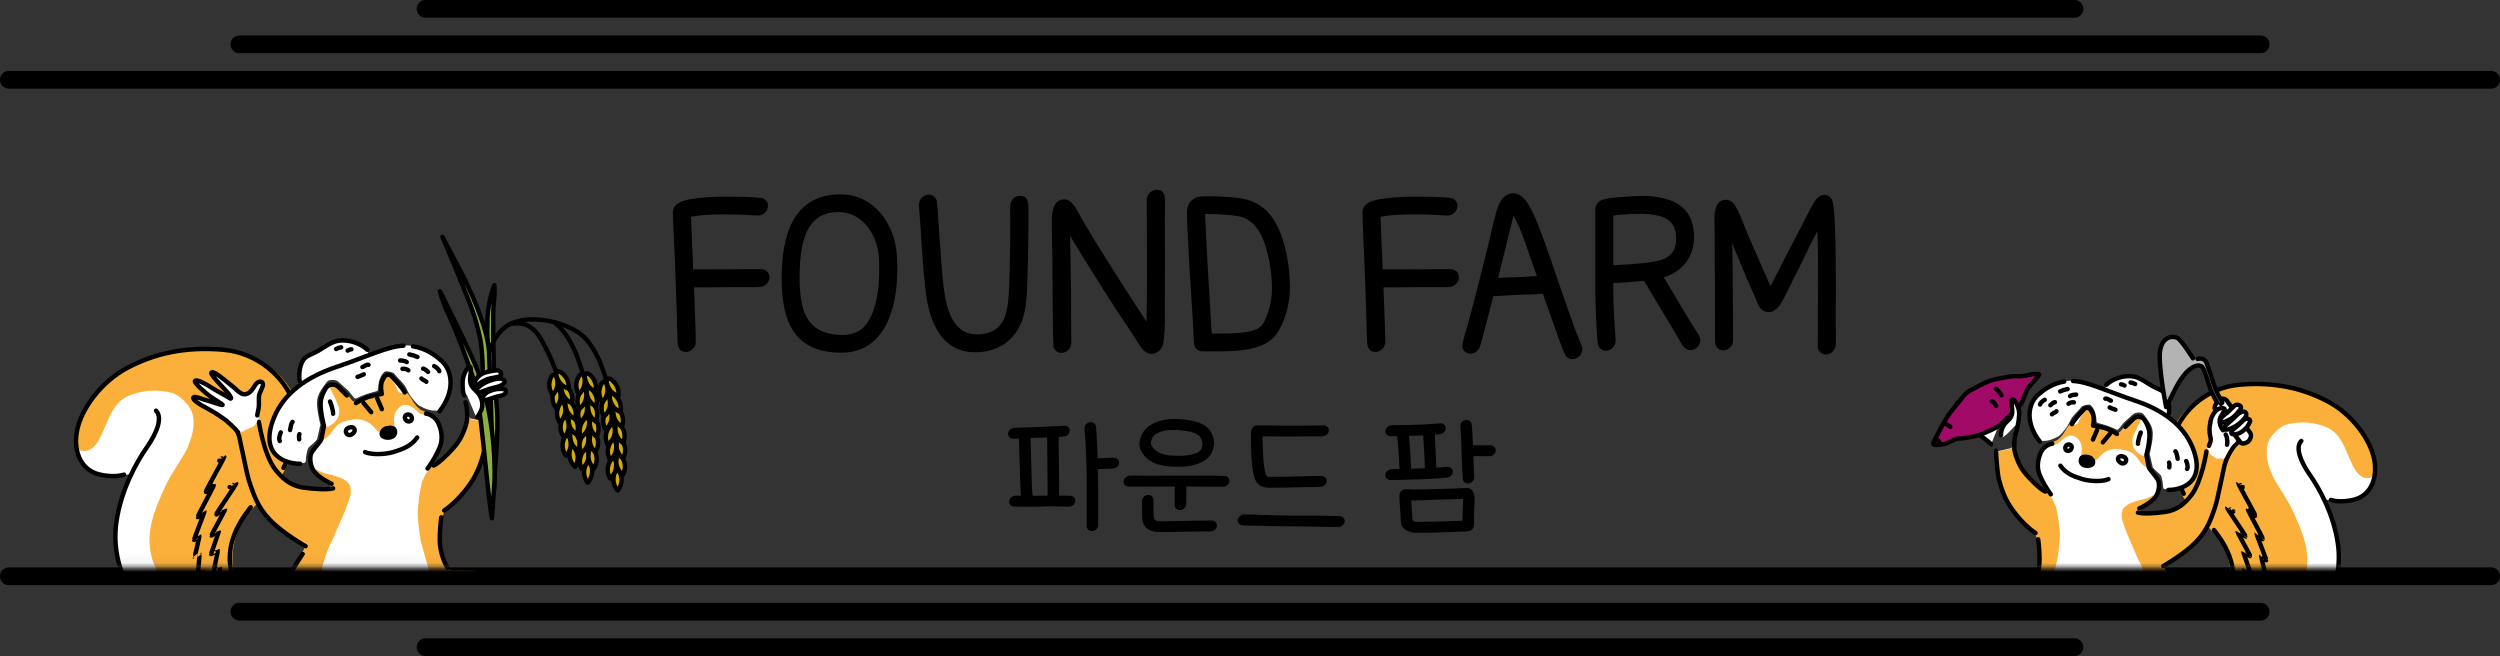 <svg width="282" height="74" viewBox="0 0 282 74" fill="none" xmlns="http://www.w3.org/2000/svg">
<rect x="0" y="0" width="282" height="74" fill="#333333" stroke="none"/>
<line x1="1" y1="-1" x2="281" y2="-1" transform="matrix(-1 0 0 1 282 10)" stroke="black" stroke-width="2" stroke-linecap="round"/>
<line x1="1" y1="-1" x2="281" y2="-1" transform="matrix(1 7.44024e-08 1.02722e-07 -1 0 64)" stroke="black" stroke-width="2" stroke-linecap="round"/>
<line x1="1" y1="-1" x2="229" y2="-1" transform="matrix(-1 0 0 1 256 6)" stroke="black" stroke-width="2" stroke-linecap="round"/>
<line x1="1" y1="-1" x2="229" y2="-1" transform="matrix(1 7.44024e-08 1.02722e-07 -1 26 68)" stroke="black" stroke-width="2" stroke-linecap="round"/>
<line x1="1" y1="-1" x2="187" y2="-1" transform="matrix(-1 0 0 1 235 2)" stroke="black" stroke-width="2" stroke-linecap="round"/>
<line x1="1" y1="-1" x2="187" y2="-1" transform="matrix(1 7.44024e-08 1.02722e-07 -1 47 72)" stroke="black" stroke-width="2" stroke-linecap="round"/>
<path d="M81.715 22.182C80.703 22.182 79.691 22.226 78.701 22.358C77.777 22.468 75.907 22.644 75.907 23.942C75.907 24.624 75.951 25.262 75.973 25.922L76.127 29.464C76.215 31.532 76.281 33.556 76.347 35.624C76.369 36.592 76.391 37.56 76.435 38.55C76.479 39.188 76.655 39.694 77.381 39.694C77.953 39.694 78.481 39.188 78.481 38.594C78.481 37.362 78.415 36.108 78.371 34.854C78.349 34.04 78.305 33.226 78.283 32.412C78.569 32.412 78.855 32.412 79.141 32.412L82.727 32.39C83.321 32.39 83.937 32.39 84.531 32.39C84.883 32.39 85.741 32.412 86.049 32.302C86.467 32.148 86.797 31.752 86.797 31.268C86.797 30.718 86.379 30.366 85.873 30.366C85.279 30.366 84.663 30.366 84.069 30.366L80.483 30.388C79.889 30.388 79.273 30.388 78.679 30.388C78.569 30.388 78.393 30.388 78.195 30.388C78.107 28.408 78.019 26.428 77.953 24.448C79.119 24.228 80.329 24.184 81.517 24.184C82.353 24.184 83.211 24.184 84.047 24.228C84.531 24.25 85.037 24.316 85.521 24.316C86.093 24.316 86.621 23.81 86.621 23.216C86.621 22.842 86.445 22.6 86.159 22.424C85.785 22.182 82.397 22.182 81.715 22.182ZM88.17 31.378C88.17 36.35 89.622 39.782 94.924 39.782C99.852 39.782 101.216 34.678 101.216 30.454C101.216 29.464 101.194 28.496 100.996 27.55C100.336 24.382 98.026 21.918 94.814 21.918C89.402 21.918 88.17 26.67 88.17 31.378ZM90.194 31.202C90.194 29.156 90.414 25.922 92.152 24.646C92.878 24.096 93.736 23.92 94.616 23.92C96.948 23.92 98.554 25.9 99.016 28.144C99.192 28.958 99.17 29.816 99.17 30.652C99.17 32.676 98.774 36.02 97.036 37.23C96.464 37.604 95.782 37.78 95.1 37.78C90.876 37.78 90.194 34.964 90.194 31.202ZM110.001 39.738C112.795 39.738 114.885 38.154 115.545 35.294C115.853 33.974 115.853 32.566 115.897 31.224C115.963 29.244 116.007 27.22 116.007 25.24V23.436C116.007 22.732 115.897 22.094 115.061 22.094C114.269 22.094 113.939 22.732 113.939 23.48C113.939 23.634 113.939 23.766 113.939 23.92L113.961 24.822C113.961 26.978 113.939 29.156 113.873 31.312C113.829 32.368 113.807 33.446 113.653 34.502C113.587 34.92 113.499 35.338 113.345 35.734C112.773 37.186 111.651 37.714 110.199 37.714C106.679 37.714 106.481 32.94 106.239 30.278C106.085 28.452 105.975 26.648 105.843 24.822C105.821 24.404 105.733 22.754 105.623 22.512C105.469 22.16 105.139 21.962 104.765 21.962C104.193 21.962 103.665 22.468 103.665 23.062C103.665 23.722 103.753 24.404 103.797 25.064C103.819 25.372 103.841 25.68 103.863 25.988L103.973 27.814C103.995 28.122 104.017 28.43 104.039 28.738C104.105 29.772 104.193 30.806 104.303 31.84C104.391 32.786 104.501 33.71 104.721 34.634C105.403 37.494 106.921 39.738 110.001 39.738ZM120.839 38.704C120.839 34.678 120.795 30.63 120.707 26.604C122.511 29.596 124.381 32.566 126.295 35.514C126.845 36.35 127.417 37.164 127.967 38.022C128.297 38.528 128.583 39.078 129.001 39.518C129.243 39.76 129.551 39.914 129.903 39.914C130.409 39.914 130.893 39.562 131.091 39.1C131.223 38.814 131.267 38.506 131.289 38.176C131.421 36.988 131.399 35.8 131.399 34.612C131.421 31.202 131.399 27.814 131.399 24.404C131.399 23.92 131.421 23.436 131.421 22.974C131.421 22.226 131.421 21.412 130.475 21.412C130.013 21.412 129.639 21.698 129.441 22.116C129.331 22.358 129.353 22.842 129.353 23.128C129.353 25.746 129.375 28.408 129.375 31.048C129.375 32.786 129.353 34.546 129.331 36.284C127.351 33.292 125.393 30.212 123.501 27.154C122.951 26.252 122.423 25.372 121.895 24.448C121.631 23.986 121.389 23.458 121.037 23.04C120.773 22.71 120.465 22.49 120.047 22.49C118.771 22.49 118.639 24.008 118.639 24.998C118.639 26.362 118.683 27.726 118.705 29.068C118.727 30.278 118.727 38.858 118.859 39.188C119.013 39.584 119.321 39.804 119.739 39.804C120.311 39.804 120.839 39.298 120.839 38.704ZM137.365 39.628C139.279 39.628 142.117 39.584 143.591 38.132C144.141 37.582 144.493 36.9 144.779 36.174C145.263 34.964 145.505 33.644 145.505 32.346C145.505 29.816 144.867 26.142 143.239 24.184C142.667 23.48 141.897 22.952 141.061 22.644C139.895 22.226 137.673 22.138 136.397 22.138C135.957 22.138 135.495 22.116 135.077 22.226C134.329 22.446 133.889 23.106 133.889 23.898C133.889 24.91 133.955 25.922 133.999 26.912C134.087 28.936 134.219 30.96 134.351 32.962L134.593 36.878C134.637 37.516 134.615 38.198 134.703 38.836C134.725 38.99 134.769 39.122 134.857 39.232C135.187 39.672 135.539 39.628 136.001 39.628H137.365ZM136.683 37.626C136.419 33.138 136.111 28.65 135.935 24.14C136.023 24.14 136.133 24.14 136.221 24.14C137.167 24.14 139.521 24.228 140.313 24.558C140.731 24.756 141.105 24.998 141.435 25.328C142.909 26.802 143.481 30.454 143.481 32.522C143.481 33.468 143.327 34.37 143.019 35.272C142.865 35.756 142.579 36.46 142.227 36.812C141.391 37.648 138.641 37.626 137.519 37.626C137.233 37.626 136.969 37.626 136.683 37.626ZM159.489 22.182C158.477 22.182 157.465 22.226 156.475 22.358C155.551 22.468 153.681 22.644 153.681 23.942C153.681 24.624 153.725 25.262 153.747 25.922L153.901 29.464C153.989 31.532 154.055 33.556 154.121 35.624C154.143 36.592 154.165 37.56 154.209 38.55C154.253 39.188 154.429 39.694 155.155 39.694C155.727 39.694 156.255 39.188 156.255 38.594C156.255 37.362 156.189 36.108 156.145 34.854C156.123 34.04 156.079 33.226 156.057 32.412C156.343 32.412 156.629 32.412 156.915 32.412L160.501 32.39C161.095 32.39 161.711 32.39 162.305 32.39C162.657 32.39 163.515 32.412 163.823 32.302C164.241 32.148 164.571 31.752 164.571 31.268C164.571 30.718 164.153 30.366 163.647 30.366C163.053 30.366 162.437 30.366 161.843 30.366L158.257 30.388C157.663 30.388 157.047 30.388 156.453 30.388C156.343 30.388 156.167 30.388 155.969 30.388C155.881 28.408 155.793 26.428 155.727 24.448C156.893 24.228 158.103 24.184 159.291 24.184C160.127 24.184 160.985 24.184 161.821 24.228C162.305 24.25 162.811 24.316 163.295 24.316C163.867 24.316 164.395 23.81 164.395 23.216C164.395 22.842 164.219 22.6 163.933 22.424C163.559 22.182 160.171 22.182 159.489 22.182ZM168.451 33.402C169.419 33.38 170.365 33.292 171.333 33.248C172.213 33.204 173.137 33.226 174.039 33.138C174.457 34.326 174.875 35.492 175.293 36.68C175.491 37.23 176.371 39.826 176.613 40.134C176.811 40.376 177.053 40.508 177.383 40.508C177.955 40.508 178.483 40.002 178.483 39.408C178.483 39.32 178.461 39.21 178.439 39.122C178.263 38.55 177.999 38 177.779 37.428C177.339 36.262 176.943 35.096 176.525 33.93C175.491 31.004 174.567 28.056 173.423 25.174C173.115 24.426 172.785 23.656 172.345 22.974C171.971 22.38 171.443 21.808 170.695 21.808C170.057 21.808 169.529 22.226 169.221 22.776C169.045 23.106 168.913 23.458 168.803 23.832C168.451 25.02 168.209 26.23 167.923 27.418C167.131 30.586 166.361 33.754 165.481 36.9C165.371 37.34 164.953 38.638 164.953 38.99C164.953 39.54 165.371 39.892 165.877 39.892C166.295 39.892 166.625 39.65 166.845 39.298C167.021 39.034 167.483 37.098 167.615 36.614C167.901 35.536 168.165 34.48 168.451 33.402ZM170.717 24.338C171.553 25.746 172.037 27.396 172.587 28.958C172.851 29.684 173.093 30.41 173.357 31.136C172.609 31.18 171.839 31.246 171.091 31.268C170.409 31.29 169.683 31.312 168.979 31.334C169.265 30.168 169.573 29.002 169.859 27.836C170.145 26.67 170.409 25.504 170.717 24.338ZM181.98 32.764V31.928C182.86 31.906 183.74 31.818 184.62 31.752C184.884 31.73 185.17 31.708 185.434 31.686C185.544 31.884 185.698 32.082 185.808 32.28C186.886 34.084 187.986 35.932 189.064 37.714C189.35 38.176 189.614 38.792 189.988 39.188C190.164 39.364 190.428 39.496 190.692 39.496C191.264 39.496 191.792 38.99 191.792 38.396C191.792 38.22 191.748 38.066 191.682 37.934C191.418 37.406 191.066 36.944 190.758 36.438C190.032 35.25 189.328 34.04 188.602 32.83L187.678 31.29C189.68 30.674 191.088 29.046 191.088 26.802C191.088 24.074 189.702 22.732 187.194 22.27C186.644 22.182 186.05 22.094 185.478 22.094C184.62 22.094 181.144 22.248 180.55 22.622C180.22 22.82 179.956 23.172 179.956 23.59V32.94C179.956 33.776 180.088 38.66 180.308 39.056C180.506 39.386 180.77 39.562 181.144 39.562C181.716 39.562 182.244 39.056 182.244 38.462C182.244 38.198 182.222 37.89 182.2 37.626L182.134 36.812C182.046 35.448 181.98 34.106 181.98 32.764ZM181.98 24.316C183.08 24.162 184.18 24.118 185.28 24.118C185.742 24.118 186.226 24.162 186.688 24.25C188.294 24.558 189.064 25.218 189.064 27C189.064 29.222 187.172 29.486 185.478 29.662C184.554 29.772 183.608 29.838 182.684 29.882C182.486 29.882 182.222 29.904 181.98 29.904V24.316ZM195.496 38.418C195.496 34.876 195.43 31.114 195.408 27.594V27.374L195.474 27.594C195.584 27.968 195.782 28.408 195.958 28.804L196.97 31.246C197.168 31.73 197.41 32.236 197.608 32.72L197.894 33.336C197.938 33.446 197.982 33.534 198.026 33.644C198.114 33.886 198.202 34.106 198.312 34.348C198.378 34.502 198.466 34.634 198.576 34.766C198.796 35.052 199.148 35.206 199.5 35.206C199.94 35.206 200.314 34.964 200.6 34.634C201.084 34.084 201.81 32.434 202.184 31.708C203.108 29.926 204.054 27.858 205 26.076C205.154 30.322 205.044 34.81 205.044 39.078C205.044 39.628 205.462 39.98 205.968 39.98C206.43 39.98 206.826 39.672 207.002 39.232C207.112 38.99 207.09 38.242 207.09 37.956C207.09 37.802 207.09 37.648 207.09 37.516L207.068 36.658C207.068 36.504 207.068 36.372 207.068 36.24C207.068 35.316 207.222 23.59 206.65 22.534C206.474 22.182 206.166 21.984 205.77 21.984C205.44 21.984 205.154 22.16 204.934 22.402C204.494 22.864 203.724 24.536 203.372 25.196C202.14 27.528 200.93 29.904 199.72 32.28C198.884 30.388 198.004 28.452 197.19 26.538C196.838 25.702 196.09 23.612 195.606 23.018C195.364 22.71 195.056 22.534 194.682 22.534C193.45 22.534 193.384 23.986 193.384 24.888L193.406 25.614C193.406 25.724 193.406 25.856 193.406 25.988C193.428 29.948 193.45 33.908 193.45 37.868C193.45 38.066 193.45 38.704 193.516 38.88C193.67 39.276 193.978 39.518 194.396 39.518C194.968 39.518 195.496 39.012 195.496 38.418Z" fill="black"/>
<path d="M123.873 59.246V55.704C123.873 54.78 123.859 53.842 123.845 52.918C124.097 52.904 124.363 52.904 124.615 52.89L125.245 52.862C125.595 52.848 125.903 52.862 126.113 52.54C126.183 52.428 126.225 52.316 126.225 52.19C126.225 51.854 125.959 51.63 125.637 51.63C125.189 51.63 124.755 51.658 124.307 51.672L123.817 51.7C123.789 50.72 123.747 49.726 123.677 48.746C123.663 48.536 123.663 48.102 123.579 47.934C123.481 47.724 123.271 47.612 123.033 47.612C122.683 47.612 122.333 47.906 122.333 48.27C122.333 48.648 122.389 49.012 122.417 49.376C122.473 50.188 122.501 51 122.529 51.812C122.613 54.192 122.571 56.586 122.585 58.966C122.585 59.134 122.557 59.302 122.585 59.456C122.641 59.736 122.893 59.904 123.173 59.904C123.523 59.904 123.873 59.61 123.873 59.246ZM120.667 48.578C120.667 48.242 120.401 48.018 120.079 48.018C119.799 48.018 119.519 48.06 119.239 48.074C119.099 48.074 118.973 48.088 118.833 48.088L118.007 48.13C117.867 48.13 117.741 48.13 117.601 48.144L115.361 48.228C115.025 48.242 114.689 48.228 114.353 48.27C114.297 48.27 114.227 48.284 114.157 48.312C113.905 48.41 113.709 48.648 113.709 48.928C113.709 49.264 113.975 49.488 114.297 49.488C114.507 49.488 114.731 49.488 114.941 49.474C114.955 50.384 114.997 51.294 115.025 52.204C115.053 52.792 115.067 54.836 115.165 55.914H114.955C114.815 55.914 114.661 55.914 114.521 55.914C114.171 55.914 113.821 56.222 113.821 56.586C113.821 57.104 114.283 57.146 114.689 57.146C115.165 57.146 115.641 57.16 116.103 57.16C116.341 57.16 116.579 57.16 116.817 57.16L118.259 57.118C118.497 57.118 118.735 57.118 118.973 57.118C119.113 57.118 119.239 57.118 119.379 57.118L120.191 57.146C120.331 57.146 120.457 57.146 120.597 57.146C120.947 57.146 121.297 56.838 121.297 56.474C121.297 55.942 120.821 55.914 120.415 55.914C120.303 55.914 120.205 55.914 120.093 55.914L119.463 55.9C119.463 55.676 119.463 55.48 119.463 55.27C119.463 54.766 119.463 54.262 119.463 53.758L119.421 50.748C119.421 50.258 119.421 49.768 119.421 49.278C119.827 49.25 120.135 49.222 120.219 49.194C120.471 49.096 120.667 48.858 120.667 48.578ZM118.161 55.914C117.601 55.928 117.041 55.928 116.495 55.928C116.439 55.55 116.397 55.158 116.397 54.78C116.369 54.248 116.299 50.818 116.243 49.404C116.635 49.39 117.391 49.376 118.119 49.348C118.119 51.35 118.175 53.38 118.175 55.382C118.175 55.466 118.175 55.564 118.175 55.648L118.161 55.914ZM132.422 47.262C130.994 47.262 129.244 47.766 128.698 49.25C128.6 49.544 128.53 49.852 128.53 50.16C128.53 50.496 128.712 50.902 128.908 51.182C129.832 52.498 131.484 52.652 132.954 52.652C134.746 52.652 136.944 52.092 136.944 49.894C136.944 49.572 136.846 49.25 136.706 48.956C136.566 48.648 136.342 48.354 136.076 48.13C135.194 47.43 133.528 47.262 132.422 47.262ZM132.296 48.494C133.08 48.494 134.578 48.606 135.194 49.11C135.334 49.222 135.446 49.39 135.53 49.558C135.586 49.712 135.642 49.866 135.642 50.034C135.642 50.314 135.572 50.622 135.362 50.846C134.928 51.294 133.682 51.42 133.066 51.42C132.058 51.42 130.686 51.378 130.028 50.468C129.958 50.37 129.818 50.132 129.818 50.02C129.818 49.754 129.944 49.39 130.112 49.194C130.21 49.068 130.336 48.998 130.476 48.914C131.078 48.578 131.61 48.494 132.296 48.494ZM132.506 56.978C132.506 57.314 132.772 57.538 133.094 57.538C133.416 57.538 133.738 57.286 133.794 56.964C133.822 56.81 133.808 56.642 133.808 56.488C133.822 55.97 133.822 55.396 133.822 54.878C133.878 54.878 133.948 54.878 134.004 54.878L136.65 54.906C137.084 54.906 137.532 54.906 137.966 54.906C138.33 54.906 138.666 54.598 138.666 54.234C138.666 53.982 138.526 53.814 138.302 53.716C138.134 53.646 135.376 53.646 135.026 53.646C134.55 53.646 134.074 53.646 133.584 53.646L130.686 53.66C130.21 53.66 129.72 53.66 129.23 53.66C128.628 53.66 128.012 53.618 127.41 53.66C127.34 53.66 127.27 53.674 127.214 53.702C126.948 53.8 126.738 54.038 126.738 54.332C126.738 54.962 127.424 54.892 127.844 54.892C128.25 54.892 128.642 54.892 129.048 54.892L131.484 54.878C131.834 54.878 132.17 54.878 132.52 54.878C132.506 55.564 132.506 56.292 132.506 56.978ZM128.824 57.944C128.824 58.238 128.824 58.532 128.894 58.826C129.118 59.722 129.916 60.016 130.812 60.016C132.646 60.016 134.494 59.946 136.328 59.946C136.496 59.946 136.664 59.946 136.818 59.89C137.07 59.792 137.266 59.554 137.266 59.274C137.266 58.938 137 58.714 136.678 58.714C134.76 58.714 132.842 58.798 130.924 58.798C130.77 58.798 130.574 58.798 130.434 58.742C130.322 58.686 130.224 58.602 130.182 58.49C130.07 58.224 130.126 57.104 130.126 56.712C130.126 56.264 130.084 55.83 129.524 55.83C129.09 55.83 128.81 56.18 128.81 56.586L128.824 57.944ZM149.304 47.99C149.052 47.99 148.786 47.99 148.534 47.99L146.994 48.018H145.118L142.934 47.99C142.57 47.99 142.192 47.99 141.828 47.99C141.268 47.99 141.1 48.48 141.1 48.956C141.1 50.258 141.128 52.764 141.52 53.926C141.618 54.22 141.772 54.5 142.01 54.682C142.402 54.99 142.92 55.018 143.396 55.018C144.642 55.018 145.874 54.976 147.12 54.948L148.394 54.934C148.59 54.92 148.8 54.934 149.01 54.906C149.066 54.906 149.136 54.892 149.206 54.864C149.458 54.766 149.654 54.528 149.654 54.248C149.654 53.912 149.388 53.688 149.066 53.688C147.218 53.688 145.384 53.786 143.536 53.786C143.396 53.786 143.018 53.8 142.906 53.716C142.472 53.394 142.416 49.922 142.402 49.222C143.27 49.236 144.124 49.236 144.992 49.236C146.322 49.236 147.652 49.222 148.996 49.222C149.416 49.222 149.892 49.054 149.892 48.55C149.892 48.214 149.626 47.99 149.304 47.99ZM150.984 59.442C151.334 59.442 151.684 59.134 151.684 58.77C151.684 58.504 151.544 58.35 151.32 58.252C151.082 58.154 145.874 58.154 145.146 58.154C143.536 58.154 141.926 58.028 140.316 58.028C139.966 58.028 139.616 58.336 139.616 58.7C139.616 59.008 139.854 59.232 140.148 59.26C140.736 59.302 141.338 59.288 141.94 59.302C143.284 59.344 144.628 59.372 145.972 59.372C147.638 59.372 149.318 59.442 150.984 59.442ZM165.594 54.528C165.944 54.528 166.294 54.22 166.294 53.856C166.294 53.59 166.266 53.324 166.252 53.058C166.238 52.82 166.224 52.204 166.196 51.462L166.672 51.448C166.784 51.448 166.896 51.448 167.008 51.448L167.68 51.462C167.792 51.462 167.904 51.462 168.016 51.462C168.366 51.462 168.716 51.154 168.716 50.79C168.716 50.51 168.52 50.286 168.24 50.244C168.114 50.216 167.974 50.23 167.848 50.23H166.952L166.28 50.216C166.238 50.216 166.196 50.216 166.154 50.216C166.098 48.998 166.042 47.85 165.972 47.71C165.86 47.486 165.664 47.374 165.426 47.374C165.076 47.374 164.726 47.682 164.726 48.046C164.726 48.284 164.754 48.522 164.768 48.76C164.796 49.18 164.824 49.614 164.838 50.034C164.866 50.594 164.936 53.968 165.034 54.178C165.146 54.402 165.342 54.528 165.594 54.528ZM156.858 49.208C156.998 49.208 157.264 49.194 157.6 49.194C157.628 49.544 157.684 49.908 157.698 50.244C157.768 51.126 157.838 52.022 157.866 52.904C157.67 52.904 157.474 52.904 157.278 52.904C156.83 52.904 156.27 53.03 156.27 53.59C156.27 53.926 156.536 54.15 156.858 54.15C157.754 54.15 162.934 54.01 163.424 53.828C163.676 53.73 163.872 53.492 163.872 53.212C163.872 52.876 163.606 52.652 163.284 52.652C163.032 52.652 162.794 52.694 162.542 52.722C162.374 52.736 162.192 52.736 162.01 52.75C161.982 51.868 161.912 50.048 161.842 49.026C162.262 48.998 162.556 48.956 162.654 48.914C162.892 48.816 163.074 48.578 163.074 48.312C163.074 47.976 162.808 47.752 162.486 47.752C162.318 47.752 162.136 47.78 161.954 47.794C161.576 47.822 161.198 47.85 160.82 47.864C159.616 47.934 158.398 47.962 157.194 47.962C156.774 47.962 156.27 48.13 156.27 48.648C156.27 48.984 156.536 49.208 156.858 49.208ZM159.168 52.876C159.14 52.092 159.042 50.202 158.93 49.166C159.462 49.152 160.022 49.138 160.54 49.11C160.554 49.362 160.568 49.614 160.582 49.866C160.638 50.846 160.708 51.84 160.736 52.82C160.218 52.848 159.686 52.862 159.168 52.876ZM166.336 56.208C166.336 55.69 166.112 55.046 165.496 55.046C165.02 55.046 164.558 55.074 164.082 55.102C162.57 55.144 161.058 55.214 159.546 55.214C159.462 55.214 159.378 55.214 159.294 55.214L158.804 55.186C158.72 55.186 158.636 55.186 158.552 55.186C158.202 55.186 157.852 55.494 157.852 55.858C157.852 56.516 157.922 57.16 157.964 57.818C157.992 58.126 157.992 58.854 158.062 59.134C158.216 59.82 159.168 60.1 159.784 60.1C161.534 60.1 163.298 60.03 165.062 59.96C165.524 59.946 166.098 59.96 166.238 59.386C166.308 59.134 166.266 58.826 166.266 58.56C166.266 57.776 166.336 56.992 166.336 56.208ZM164.964 58.742C163.886 58.798 162.794 58.812 161.702 58.84C161.1 58.854 160.498 58.868 159.896 58.868C159.686 58.868 159.504 58.84 159.336 58.7C159.28 57.944 159.224 57.202 159.182 56.446H159.42C160.064 56.446 160.694 56.418 161.324 56.39C162.556 56.362 163.802 56.32 165.034 56.278C165.034 56.306 165.034 56.32 165.034 56.348C165.034 56.642 165.02 56.95 165.006 57.244C164.978 57.748 164.978 58.252 164.964 58.742Z" fill="black"/>
<mask id="mask0_87_18" style="mask-type:alpha" maskUnits="userSpaceOnUse" x="216" y="36" width="55" height="28">
<rect width="55" height="28" transform="matrix(-1 0 0 1 271 36)" fill="#C4C4C4"/>
</mask>
<g mask="url(#mask0_87_18)">
<path d="M225.762 47.23C225.762 47.23 224.567 45.94 224.013 45.532C223.458 45.124 222.678 44.421 222.53 44.599C222.381 44.776 224.149 46.633 224.357 46.926C224.565 47.22 224.792 47.67 224.415 47.399C224.038 47.127 223.036 46.546 222.559 46.192C221.994 45.785 220.907 45.281 220.758 45.459C220.61 45.636 222.123 46.885 222.507 47.165L223.446 47.848C223.634 47.984 223.823 48.121 223.466 48.005C223.11 47.889 222.359 47.571 221.856 47.407C221.499 47.291 220.6 46.926 220.451 47.104C220.303 47.281 221.222 47.807 222.141 48.331C223.059 48.855 224.388 49.827 224.596 50.121" fill="white"/>
<path d="M225.762 47.23C225.762 47.23 224.567 45.94 224.013 45.532C223.458 45.124 222.678 44.421 222.53 44.599C222.381 44.776 224.149 46.633 224.357 46.926C224.565 47.22 224.792 47.67 224.415 47.399C224.038 47.127 223.036 46.546 222.559 46.192C221.994 45.785 220.907 45.281 220.758 45.459C220.61 45.636 222.123 46.885 222.507 47.165L223.446 47.848C223.634 47.984 223.823 48.121 223.466 48.005C223.11 47.889 222.359 47.571 221.856 47.407C221.499 47.291 220.6 46.926 220.451 47.104C220.303 47.281 221.222 47.807 222.141 48.331C223.059 48.855 224.388 49.827 224.596 50.121" stroke="black" stroke-width="0.5" stroke-linecap="round" stroke-linejoin="round"/>
<path d="M222.151 75.516C222.586 75.267 223.624 75.21 224.213 75.357C224.846 75.516 225.955 75.99 228.175 76.466L228.81 76.308C228.81 76.308 227.383 75.04 226.591 73.931C225.8 72.821 224.847 71.234 224.689 69.175C224.653 68.68 224.771 68.186 225.026 67.76C225.282 67.334 225.662 66.998 226.115 66.796C226.909 66.478 228.177 66.478 228.812 66.637L229.286 66.163C229.785 65.293 230.058 64.311 230.079 63.308C230.077 62.513 230.024 61.719 229.921 60.931L229.615 60.222C229.615 60.222 228.25 59.369 226.909 57.443C226.011 56.156 225.641 54.748 225.482 54.113C225.323 53.478 225.165 51.419 225.165 50.943L226.911 50.54C226.911 50.54 227.225 50.081 227.226 50.625C227.228 51.17 227.699 52.484 228.25 53.226C228.825 53.995 230.238 55.381 230.713 55.54L231.347 55.857C230.837 55.172 230.411 54.427 230.079 53.639C229.699 52.695 229.941 51.753 230.238 51.101C230.508 50.507 231.189 50.151 231.506 50.151L232.201 49.857C232.201 49.857 232.713 49.516 232.883 49.175C233.142 48.746 233.424 48.331 233.726 47.931C233.941 47.501 234.666 46.705 235.11 46.239C235.157 46.191 235.214 46.153 235.277 46.128C235.341 46.104 235.409 46.094 235.476 46.099C235.544 46.103 235.61 46.123 235.669 46.156C235.728 46.19 235.779 46.236 235.818 46.291C235.939 46.453 236.035 46.632 236.103 46.821C236.284 47.364 236.103 48.089 236.103 48.089C236.584 48.168 237.061 48.274 237.53 48.407C237.975 48.57 238.4 48.782 238.798 49.04L239.755 48.248L240.644 47.359C240.734 47.27 240.842 47.202 240.962 47.16C241.081 47.119 241.209 47.105 241.334 47.12C241.46 47.135 241.58 47.179 241.687 47.248C241.793 47.316 241.882 47.408 241.948 47.516C242.187 47.885 242.357 48.294 242.45 48.724C242.607 49.661 242.132 51.419 242.132 51.419L242.39 52.728C242.409 52.831 242.452 52.928 242.516 53.011C242.948 53.576 243.301 53.965 243.443 54.25C243.613 54.591 243.614 55.408 243.243 56.016C242.767 56.809 241.34 57.443 241.34 57.443L241.182 57.919C241.815 58.077 243.102 58.004 244.296 57.833C245.456 57.663 246.23 57.074 246.844 56.383L246.344 55.786C246.344 55.786 246.173 55.444 245.946 54.973C245.46 53.967 244.41 51.6 245.252 49.12L245.294 49.009L245.34 48.883C246.293 46.345 248.987 43.809 252.634 43.492C256.752 43.134 259.926 43.968 262.62 45.395C265.315 46.821 267.46 49.702 267.852 52.05C268.17 53.951 267.535 55.695 265.95 56.33C265.344 56.572 263.122 56.623 262.171 56.306L261.938 55.941C262.828 57.652 263.433 59.496 263.731 61.402C264.047 63.62 263.731 66.316 261.987 69.011C260.361 71.521 256.748 73.414 254.061 73.925C252.054 74.308 249.875 74.171 248.46 74.002L248.434 73.984C248.632 76.071 248.045 77.683 247.206 78.523C246.552 79.176 245.303 79.949 243.876 79.949L244.511 80.267C245.359 80.25 246.207 80.303 247.047 80.425C248.315 80.584 249.9 80.9 250.694 81.852C251.487 82.804 251.327 83.438 251.327 83.596L250.535 84.071C250.11 84.212 249.741 83.912 248.632 83.596C247.523 83.281 245.303 83.12 244.195 82.961C243.088 82.803 241.183 82.961 240.549 82.644C240.29 82.522 240.083 82.31 239.967 82.048C239.851 81.787 239.832 81.492 239.916 81.217C240.074 80.741 240.231 79.949 240.074 79.632C239.917 79.315 238.172 77.888 236.428 76.938C234.684 75.987 233.247 75.932 232.66 76.17C232.011 76.429 232.047 77.931 232.352 78.647C232.578 79.173 232.852 80.048 232.694 80.525C232.535 81.001 231.975 81.207 231.499 81.207C231.023 81.207 230.404 80.741 228.977 79.791C227.612 78.886 225.178 78.175 223.745 77.888C222.951 77.729 222.16 77.414 221.842 77.096C221.325 76.594 221.762 75.741 222.151 75.516ZM244.346 64.736C244.346 64.736 244.979 65.687 245.455 66.478C246.306 67.873 247.038 69.337 247.641 70.856V70.856C248.786 70.407 249.82 69.55 250.564 68.7C251.673 67.432 252.149 66.006 251.832 64.103C251.526 62.274 250.479 60.808 249.748 59.883L249.153 59.168C248.788 59.937 248.297 60.641 247.701 61.248C246.351 62.632 244.026 63.944 244.026 63.944L244.346 64.736Z" fill="white"/>
<path d="M246.409 70.963C247.263 70.793 248.628 70.078 248.799 69.94C251.046 68.105 252.553 66.527 251.017 61.919C250.761 61.15 249.684 60.12 249.167 59.515C248.527 58.762 247.868 58.221 247.263 57.482C246.426 56.474 245.789 55.316 245.386 54.069C244.874 52.704 244.51 50.499 244.703 49.974C244.703 49.462 245.237 48.11 245.544 47.603C246.568 45.911 247.775 45.025 249.652 44.342C250.218 44.025 251.063 43.83 251.7 43.66C252.932 43.318 254.496 43.52 255.763 43.511C257.843 43.468 259.904 43.928 261.768 44.854C262.264 45.025 262.933 45.556 263.386 45.791C265.775 47.037 267.31 49.902 267.935 52.419C268.36 54.126 266.595 54.481 265.693 53.045C264.679 51.433 264.409 49.178 262.621 48.267C261.134 47.6 259.461 47.47 257.889 47.9C257.237 48.083 256.307 48.95 255.966 49.632C255.283 50.998 255.944 53.008 256.648 54.24C257.331 55.434 258.053 56.356 258.664 57.692C259.734 60.032 260.722 62.329 260.048 64.941C259.592 66.711 258.498 68.15 257.112 69.267C256.429 69.78 255.703 70.233 254.942 70.622C252.923 71.795 248.543 72.022 246.239 72.158C245.769 72.185 244.781 71.289 246.409 70.963Z" fill="#FBB03B"/>
<path d="M232.075 49.632C232.928 48.949 232.928 48.437 233.44 47.925C233.631 47.734 234.235 48.156 234.464 47.584C234.805 46.731 235.17 46.437 235.317 46.219C235.658 45.707 235.783 45.751 236 46.39C236.153 46.84 236.17 47.471 236.17 47.925C236.17 48.059 236.979 47.987 237.365 48.096C237.592 48.159 238.228 48.553 238.594 48.729C238.843 48.849 239.085 48.835 239.242 48.608C239.399 48.381 239.643 48.096 239.754 47.925C240.206 47.243 241.972 46.39 241.46 47.413C241.334 47.666 240.778 48.779 240.607 49.291C240.488 49.634 240.491 50.008 240.615 50.35C240.74 50.692 240.978 50.981 241.29 51.168C241.346 51.202 241.437 51.262 241.541 51.338C241.612 51.378 241.691 51.399 241.773 51.399C241.854 51.399 241.934 51.378 242.005 51.338C242.032 51.325 242.276 52.791 242.215 52.773C241.93 52.627 241.674 52.43 241.46 52.192C241.273 51.85 240.754 51.224 240.607 51.168C240.288 50.854 239.179 50.656 238.901 50.634C238.495 50.606 238.089 50.68 237.72 50.849C237.35 51.017 237.028 51.275 236.783 51.599C236.681 51.729 236.556 51.839 236.414 51.924C236.257 52.034 236.077 52.107 235.887 52.137C235.683 52.157 235.477 52.126 235.288 52.046C235.099 51.966 234.933 51.84 234.805 51.68C234.723 51.567 234.763 51.316 234.783 51.168C234.851 50.673 234.88 50.175 234.549 49.705C233.921 48.823 233.158 49.052 232.416 49.794C231.904 50.306 231.563 50.135 231.392 49.965C231.363 49.944 232.066 49.632 232.075 49.632Z" fill="#FBB03B"/>
<path d="M225.079 67.38C225.705 66.624 226.09 66.322 227.111 66.356H227.14C227.466 66.298 228.253 66.356 228.758 66.356C228.872 66.355 228.984 66.32 229.078 66.256C229.173 66.191 229.245 66.099 229.287 65.992C229.466 65.526 229.799 64.81 229.857 64.656C230.411 63.004 229.869 60.446 229.362 59.895C229.351 59.884 229.337 59.875 229.323 59.87C228.852 59.665 227.227 57.735 226.809 57.209C226.024 56.219 225.36 53.475 225.321 53.31C225.166 52.639 224.969 52.025 225.079 51.346C225.125 51.059 225.575 50.834 225.761 50.834C226.049 50.793 226.333 50.736 226.614 50.663C226.956 50.663 226.956 50.151 227.126 50.492C227.41 51.059 227.969 52.511 228.311 53.037C228.317 53.047 228.325 53.057 228.334 53.066C228.495 53.223 230.077 54.772 231.236 55.938C231.256 55.958 231.285 55.994 231.314 56.026C231.365 56.084 231.41 56.146 231.449 56.212C231.617 56.514 231.769 56.823 231.904 57.141C232.116 58.05 232.261 58.974 232.338 59.905C232.416 60.895 232.169 62.431 232.075 63.114C232.022 63.504 230.998 66.96 230.804 67.642C230.539 68.574 230.369 70.451 230.539 71.134C230.939 72.735 231.236 73.523 232.246 74.035C232.928 74.376 234.532 74.699 236.171 75.4C237.365 75.912 238.969 76.561 239.072 76.595C240.096 76.936 241.415 76.791 241.802 76.424C242.886 75.4 243.167 74.021 243.167 72.499C243.167 69.427 242.401 65.656 241.461 63.625C241.461 63.625 241.195 63.114 241.191 63.114C240.592 61.665 239.875 60.264 239.42 58.76C239.3 58.404 239.286 58.02 239.379 57.656C239.418 57.49 239.504 57.338 239.626 57.219C239.718 57.137 239.814 57.06 239.915 56.989C240.29 56.706 241.119 56.463 241.683 56.339C242.082 56.257 242.466 56.109 242.817 55.902C242.85 55.886 242.887 55.882 242.922 55.888C242.958 55.895 242.99 55.912 243.015 55.938C243.04 55.965 243.056 55.998 243.06 56.034C243.065 56.069 243.058 56.106 243.041 56.137C242.93 56.308 242.84 56.436 242.826 56.463C242.776 56.567 242.082 57.115 241.51 57.453C241.483 57.471 241.461 57.497 241.448 57.527C241.435 57.557 241.431 57.591 241.436 57.623C241.442 57.656 241.457 57.686 241.479 57.71C241.501 57.734 241.53 57.752 241.561 57.76C242.012 57.847 242.657 57.999 242.826 57.999C243.679 57.999 245.375 57.487 245.386 57.487C246.41 56.975 247.092 55.951 247.945 54.586C248.012 54.479 248.865 50.876 248.969 50.832C249.15 50.714 249.736 51.272 249.993 51.344C250.351 51.48 250.694 51.652 251.017 51.856C251.374 51.794 250.676 53.392 250.505 53.904C250.334 54.416 250.375 55.859 250.334 55.951C250.164 56.339 249.674 57.762 249.652 57.828C248.915 59.905 247.541 61.697 245.727 62.948C245.727 62.948 244.039 63.837 244.191 64.142C244.532 64.825 246.032 67.313 246.068 67.385C246.765 68.738 247.334 69.334 247.775 70.798C248.207 72.233 248.471 74.276 248.287 75.747C248.133 76.972 247.674 78.136 246.58 78.818C245.486 79.501 244.558 80.103 243.338 80.013C243.143 79.999 241.749 80.11 241.631 80.013C239.614 79.842 238.867 78.064 237.024 77.282C236.968 77.258 236.389 76.968 236.341 76.941C236.06 76.88 235.829 76.6 235.442 76.52C234.579 76.349 233.188 75.718 232.416 76.088C232.003 76.286 232.495 77.596 232.075 77.624C231.869 77.502 231.632 77.442 231.393 77.453H231.205C230.367 77.282 230.276 76.721 228.833 76.429C228.15 76.258 226.005 73.699 225.394 72.025C225.39 72.013 225.384 72.002 225.377 71.992C224.882 71.294 224.811 70.54 224.737 69.774C224.648 68.829 224.567 67.892 225.079 67.38ZM243.326 72.605C243.341 72.586 243.352 72.564 243.358 72.54C243.377 72.467 243.393 72.392 243.408 72.315C243.358 72.448 243.3 72.578 243.237 72.706L243.326 72.605Z" fill="#FBB03B"/>
<path d="M239.734 48.153L240.625 47.264C240.714 47.174 240.823 47.106 240.942 47.065C241.062 47.023 241.189 47.01 241.315 47.025C241.441 47.04 241.561 47.084 241.668 47.153C241.774 47.222 241.863 47.314 241.928 47.423C242.166 47.792 242.336 48.2 242.43 48.629C242.585 49.568 242.113 51.324 242.113 51.324L242.369 52.634C242.389 52.737 242.432 52.833 242.495 52.916C242.928 53.481 243.282 53.87 243.423 54.155C243.594 54.496 243.594 55.314 243.222 55.921C242.746 56.715 241.319 57.348 241.319 57.348" stroke="black" stroke-width="0.5" stroke-linecap="round" stroke-linejoin="round"/>
<path d="M238.783 48.95C238.385 48.692 237.96 48.479 237.515 48.315C237.046 48.183 236.57 48.077 236.089 47.998C236.089 47.998 236.27 47.273 236.089 46.73C236.018 46.541 235.922 46.362 235.804 46.199C235.764 46.144 235.713 46.098 235.654 46.065C235.595 46.032 235.529 46.012 235.462 46.007C235.394 46.002 235.326 46.012 235.263 46.037C235.2 46.061 235.142 46.099 235.095 46.148C234.652 46.616 233.925 47.409 233.71 47.839" stroke="black" stroke-width="0.5" stroke-linecap="round" stroke-linejoin="round"/>
<path d="M237.99 48.946L237.198 49.897" stroke="black" stroke-width="0.5" stroke-linecap="round" stroke-linejoin="round"/>
<path d="M236.562 48.471L236.088 49.582" stroke="black" stroke-width="0.5" stroke-linecap="round" stroke-linejoin="round"/>
<path d="M241.479 48.788C241.479 48.788 241.161 49.579 241.161 50.056" stroke="black" stroke-width="0.5" stroke-linecap="round" stroke-linejoin="round"/>
<path d="M239.733 51.641C239.785 51.698 239.818 51.769 239.828 51.845C239.839 51.921 239.826 51.998 239.792 52.066C239.758 52.135 239.704 52.192 239.637 52.229C239.57 52.267 239.494 52.283 239.418 52.276C239.259 52.276 238.783 51.959 238.941 51.641C239.1 51.324 239.575 51.483 239.733 51.641Z" stroke="black" stroke-width="0.5" stroke-linecap="round" stroke-linejoin="round"/>
<path d="M233.674 50.554C233.548 50.984 232.978 50.933 232.966 50.578C232.958 50.516 232.965 50.452 232.986 50.393C233.008 50.334 233.044 50.281 233.09 50.238C233.137 50.196 233.193 50.165 233.254 50.148C233.315 50.132 233.379 50.131 233.44 50.145C233.485 50.151 233.529 50.167 233.566 50.193C233.604 50.218 233.636 50.252 233.658 50.292C233.681 50.331 233.694 50.376 233.697 50.421C233.699 50.467 233.692 50.512 233.674 50.554V50.554Z" stroke="black" stroke-width="0.5" stroke-linecap="round" stroke-linejoin="round"/>
<path d="M235.772 51.641C235.454 51.482 234.978 51.482 234.82 51.641C234.775 51.703 234.745 51.773 234.729 51.847C234.713 51.921 234.712 51.998 234.727 52.072C234.742 52.147 234.772 52.217 234.815 52.279C234.858 52.342 234.914 52.395 234.978 52.434C235.125 52.512 235.289 52.552 235.454 52.552C235.62 52.552 235.784 52.512 235.931 52.434C236.248 52.276 236.089 51.8 235.772 51.641Z" fill="black" stroke="black" stroke-width="0.5" stroke-linecap="round" stroke-linejoin="round"/>
<path d="M232.416 52.533C233.044 53.456 233.987 53.764 234.912 54.049C235.793 54.318 237.247 54.334 237.832 54.049" stroke="black" stroke-width="0.5" stroke-linecap="round" stroke-linejoin="round"/>
<path d="M231.492 50.055C231.175 50.055 230.494 50.412 230.223 51.006C229.926 51.659 229.685 52.599 230.064 53.543C230.396 54.331 230.822 55.076 231.333 55.762" stroke="black" stroke-width="0.5" stroke-linecap="round" stroke-linejoin="round"/>
<path d="M241.161 57.824C241.796 57.983 243.083 57.909 244.277 57.739C245.67 57.539 246.508 56.715 247.178 55.861C248.373 54.326 248.885 50.913 248.885 50.913" stroke="black" stroke-width="0.5" stroke-linecap="round" stroke-linejoin="round"/>
<path d="M230.697 55.447C230.221 55.288 228.808 53.901 228.235 53.131C227.682 52.39 227.211 51.083 227.211 50.532C227.211 49.981 227.211 49.377 227.382 48.865" stroke="black" stroke-width="0.5" stroke-linecap="round" stroke-linejoin="round"/>
<path d="M225.151 50.849C225.151 51.324 225.308 53.385 225.467 54.02C225.625 54.655 225.997 56.068 226.893 57.347C228.236 59.274 229.602 60.127 229.602 60.127" stroke="black" stroke-width="0.5" stroke-linecap="round" stroke-linejoin="round"/>
<path d="M229.905 60.835C230.008 61.624 230.06 62.419 230.062 63.214C230.042 64.217 229.77 65.198 229.271 66.067" stroke="black" stroke-width="0.5" stroke-linecap="round" stroke-linejoin="round"/>
<path d="M247.627 70.759C248.772 70.31 249.806 69.455 250.551 68.603C251.661 67.336 252.136 65.909 251.82 64.006C251.515 62.177 250.467 60.711 249.737 59.786" stroke="black" stroke-width="0.5" stroke-linecap="round" stroke-linejoin="round"/>
<path d="M259.588 49.738C258.906 50.421 259.43 51.957 260.539 53.544C261.648 55.131 263.238 58.013 263.709 61.312C264.027 63.53 263.709 66.226 261.965 68.921C260.341 71.433 256.728 73.324 254.039 73.836C252.032 74.218 249.853 74.081 248.438 73.914" stroke="black" stroke-width="0.5" stroke-linecap="round" stroke-linejoin="round"/>
<path d="M245.275 48.916C245.289 48.874 245.304 48.831 245.321 48.788C246.272 46.251 248.966 43.715 252.613 43.397C256.733 43.039 259.907 43.873 262.601 45.3C265.296 46.727 267.441 49.607 267.833 51.955C268.149 53.858 267.516 55.602 265.931 56.235C265.323 56.478 263.869 56.711 262.919 56.394" stroke="black" stroke-width="0.5" stroke-linecap="round" stroke-linejoin="round"/>
<path d="M245.23 49.025C244.377 51.505 245.44 53.873 245.927 54.879C246.154 55.35 246.324 55.691 246.324 55.691" stroke="black" stroke-width="0.5" stroke-linecap="round" stroke-linejoin="round"/>
<path d="M252.639 49.718C252.297 50.059 252.258 50.023 251.956 50.4C251.493 51.015 251.146 51.709 250.932 52.448C250.762 53.301 250.591 54.013 250.42 54.837C250.275 55.566 250.019 56.824 249.738 57.568C249.417 58.421 249.041 59.767 247.69 61.151C246.338 62.535 244.021 63.847 244.021 63.847" stroke="black" stroke-width="0.5" stroke-linecap="round" stroke-linejoin="round"/>
<path d="M251.925 57.685C251.925 57.697 251.253 57.275 251.243 57.287C251.193 57.371 253.359 60.441 253.309 60.53C253.299 60.547 252.417 59.985 252.407 60.002C252.369 60.069 253.862 62.668 253.823 62.733C253.815 62.746 253.069 62.274 253.06 62.287C253.028 62.342 253.881 64.608 253.849 64.661C253.849 64.673 253.166 64.245 253.156 64.257C253.129 64.304 253.606 66.405 253.577 66.455C253.577 66.465 252.927 66.059 252.92 66.071C252.896 66.113 253.021 67.997 252.997 68.04C252.997 68.05 252.364 67.656 252.357 67.666C252.335 67.704 252.084 69.345 252.064 69.383C252.064 69.393 251.415 68.989 251.408 69.001C251.402 69.013 250.803 70.46 250.782 70.494C250.762 70.528 250.204 70.144 250.199 70.153" stroke="black" stroke-width="0.5" stroke-linecap="round" stroke-linejoin="round"/>
<path d="M252.998 54.941C252.998 54.951 252.496 54.489 252.486 54.501C252.428 54.59 254.459 58.1 254.403 58.19C254.389 58.211 253.59 57.453 253.577 57.473C253.525 57.554 255.304 60.731 255.252 60.813C255.242 60.828 254.558 60.185 254.548 60.202C254.505 60.269 255.67 63.125 255.628 63.192C255.628 63.206 255.07 62.69 255.063 62.704C255.03 62.753 255.6 65.009 255.575 65.059C255.575 65.069 255.063 64.605 255.063 64.615C255.036 64.659 255.246 66.719 255.216 66.763C255.216 66.772 254.751 66.344 254.746 66.354C254.722 66.391 254.575 68.135 254.554 68.173C254.554 68.183 254.097 67.762 254.092 67.772C254.087 67.782 253.667 69.289 253.647 69.322C253.626 69.354 253.186 68.909 253.179 68.919" stroke="black" stroke-width="0.5" stroke-linecap="round" stroke-linejoin="round"/>
<path d="M243.826 53.815C243.68 53.386 243.302 53.339 242.826 52.704L242.514 51.339C242.497 51.314 242.486 51.286 242.481 51.256C242.476 51.227 242.478 51.197 242.485 51.168C242.582 50.793 242.939 49.339 242.802 48.526C242.702 47.917 242.222 47.286 241.802 46.733C241.591 46.453 240.857 46.484 240.608 46.733L239.569 47.665L239.553 47.683L238.985 48.393C238.955 48.43 238.913 48.456 238.866 48.467C238.819 48.477 238.771 48.472 238.727 48.451C238.389 48.283 238.04 48.137 237.683 48.014C237.342 47.902 236.879 47.776 236.642 47.712C236.598 47.702 236.56 47.677 236.532 47.642C236.503 47.608 236.488 47.564 236.487 47.52C236.477 47.166 236.419 46.816 236.316 46.479C236.22 46.185 236.053 45.92 235.83 45.707C235.659 45.537 234.903 45.75 234.806 45.878C234.42 46.39 233.833 46.84 233.587 47.33L233.246 47.999C233.241 48.008 233.235 48.017 233.229 48.025C233.075 48.258 232.907 48.482 232.726 48.695C232.571 48.873 232.405 49.041 232.229 49.197L232.197 49.218L231.872 49.378C231.551 49.543 231.205 49.658 230.848 49.719L230.275 49.741C230.242 49.741 230.21 49.734 230.18 49.719C230.15 49.705 230.125 49.684 230.104 49.658C228.601 47.685 228.739 45.55 230 44.455C230.562 43.963 231.517 43.211 232.917 42.984H232.942L233.913 42.922H233.937C234.833 42.953 235.934 43.315 237.253 43.801C237.302 43.82 237.357 43.819 237.406 43.799C237.455 43.779 237.495 43.742 237.517 43.694L237.662 43.385C237.674 43.36 237.689 43.338 237.707 43.318C238.114 42.963 238.591 42.699 239.108 42.541C239.624 42.384 240.168 42.337 240.703 42.405C241.401 42.52 242.111 43.037 242.615 43.346C243.456 43.857 244.04 43.912 244.367 44.443C244.75 45.062 244.804 45.96 244.734 46.49C244.73 46.52 244.72 46.548 244.705 46.573C244.689 46.598 244.668 46.619 244.644 46.636V46.636C244.617 46.655 244.594 46.681 244.579 46.71C244.564 46.74 244.556 46.773 244.556 46.806C244.556 46.84 244.564 46.873 244.579 46.902C244.594 46.932 244.617 46.957 244.644 46.977C245.895 47.892 246.862 49.025 247.41 50.417C248.97 54.315 246.215 55.195 244.68 55.195L244.207 55.178C244.154 55.176 244.103 55.153 244.065 55.115C244.028 55.077 244.006 55.027 244.004 54.973C243.988 54.582 243.929 54.193 243.826 53.815V53.815Z" fill="white"/>
<path d="M232.846 43.041C231.441 43.265 230.481 44.023 229.917 44.514C228.646 45.627 228.515 47.808 230.088 49.804" stroke="black" stroke-width="0.5" stroke-linecap="round" stroke-linejoin="round"/>
<path d="M244.594 55.264C246.129 55.264 248.884 54.383 247.324 50.486C246.3 47.926 243.911 46.219 240.839 45.196C237.768 44.172 235.471 43.026 233.843 42.977" stroke="black" stroke-width="0.5" stroke-linecap="round" stroke-linejoin="round"/>
<path d="M244.64 46.647C244.729 46.135 244.691 45.156 244.287 44.5C243.959 43.97 243.376 43.92 242.534 43.403C242.031 43.094 241.321 42.577 240.623 42.463C239.557 42.292 238.272 42.739 237.597 43.403" stroke="black" stroke-width="0.5" stroke-linecap="round" stroke-linejoin="round"/>
<path d="M240.84 43.318C240.683 43.226 240.509 43.168 240.328 43.148" stroke="black" stroke-width="0.5" stroke-linecap="round" stroke-linejoin="round"/>
<path d="M239.645 43.489C239.529 43.412 239.396 43.365 239.257 43.352" stroke="black" stroke-width="0.5" stroke-linecap="round" stroke-linejoin="round"/>
<path d="M233.227 43.883C232.936 43.933 232.654 44.024 232.389 44.151" stroke="black" stroke-width="0.5" stroke-linecap="round" stroke-linejoin="round"/>
<path d="M234.185 44.513C234.232 44.513 233.673 44.513 233.502 44.683" stroke="black" stroke-width="0.5" stroke-linecap="round" stroke-linejoin="round"/>
<path d="M238.109 45.196C237.864 45.105 237.695 44.919 237.48 44.967" stroke="black" stroke-width="0.5" stroke-linecap="round" stroke-linejoin="round"/>
<path d="M238.621 46.219C238.398 46.151 238.182 46.063 237.974 45.956" stroke="black" stroke-width="0.5" stroke-linecap="round" stroke-linejoin="round"/>
<path d="M233.939 45.387C233.833 45.37 233.725 45.375 233.62 45.401C233.516 45.428 233.418 45.474 233.332 45.539" stroke="black" stroke-width="0.5" stroke-linecap="round" stroke-linejoin="round"/>
<path d="M230.643 45.099C230.429 45.198 230.143 45.462 230.112 45.626" stroke="black" stroke-width="0.5" stroke-linecap="round" stroke-linejoin="round"/>
<path d="M231.795 45.366C231.624 45.366 231.283 45.707 231.283 45.707" stroke="black" stroke-width="0.5" stroke-linecap="round" stroke-linejoin="round"/>
<path d="M231.967 46.39C231.832 46.56 231.625 46.56 231.455 46.731" stroke="black" stroke-width="0.5" stroke-linecap="round" stroke-linejoin="round"/>
<path d="M246.706 52.896C246.854 52.686 246.69 52.177 246.602 52.002" stroke="black" stroke-width="0.5" stroke-linecap="round" stroke-linejoin="round"/>
<path d="M245.641 51.749C245.581 51.493 245.543 51.067 245.385 50.908" stroke="black" stroke-width="0.5" stroke-linecap="round" stroke-linejoin="round"/>
<path d="M244.695 52.72C244.695 52.536 244.746 52.317 244.664 52.181" stroke="black" stroke-width="0.5" stroke-linecap="round" stroke-linejoin="round"/>
<path d="M249.993 45.5C249.993 45.5 249.712 45.945 249.838 46.104C249.964 46.263 252.171 49.165 252.71 49.875C252.75 49.928 252.804 49.971 252.865 49.997C252.926 50.023 252.994 50.033 253.06 50.025C253.256 49.997 253.443 49.919 253.601 49.8C253.744 49.666 253.843 49.492 253.884 49.3C253.911 49.214 253.917 49.123 253.902 49.034C253.887 48.945 253.851 48.861 253.797 48.788C253.232 48.013 251.289 45.344 251.181 45.184C251.125 45.115 251.054 45.059 250.973 45.021C250.893 44.983 250.804 44.964 250.715 44.964" fill="white"/>
<path d="M249.993 45.5C249.993 45.5 249.712 45.945 249.838 46.104C249.964 46.263 252.171 49.165 252.71 49.875C252.75 49.928 252.804 49.971 252.865 49.997C252.926 50.023 252.994 50.033 253.06 50.025C253.256 49.997 253.443 49.919 253.601 49.8C253.744 49.666 253.843 49.492 253.884 49.3C253.911 49.214 253.917 49.123 253.902 49.034C253.887 48.945 253.851 48.861 253.797 48.788C253.232 48.013 251.289 45.344 251.181 45.184C251.125 45.115 251.054 45.059 250.973 45.021C250.893 44.983 250.804 44.964 250.715 44.964" stroke="black" stroke-width="0.5" stroke-linecap="round" stroke-linejoin="round"/>
<path d="M250.092 45.421C249.973 45.221 249.72 44.759 249.507 44.293C249.073 43.353 248.718 41.501 248.312 41.312C247.906 41.123 247.433 41.324 246.957 41.704C246.481 42.085 245.908 42.851 245.45 43.739C244.993 44.626 244.345 45.925 244.345 45.925C244.345 45.925 243.372 40.986 243.688 39.44C244.003 37.894 245.157 37.872 245.633 38.14C246.109 38.407 247.358 40.418 247.358 40.418L247.884 40.476C248.43 40.358 248.761 40.571 248.897 40.942C249.054 41.367 249.409 42.37 249.734 43.414C249.955 44.086 250.265 44.724 250.657 45.312C250.673 45.336 250.679 45.365 250.674 45.394C250.669 45.422 250.654 45.448 250.631 45.465L250.52 45.556C250.52 45.556 250.478 45.631 250.302 45.641C250.126 45.651 250.092 45.421 250.092 45.421Z" fill="#B3B3B3"/>
<path d="M250.52 45.557L250.631 45.467C250.654 45.449 250.669 45.424 250.674 45.395C250.679 45.367 250.673 45.338 250.657 45.313C250.265 44.725 249.955 44.087 249.734 43.416C249.415 42.371 249.051 41.368 248.897 40.943C248.761 40.573 248.43 40.359 247.884 40.477" stroke="black" stroke-width="0.5" stroke-linecap="round" stroke-linejoin="round"/>
<path d="M247.359 40.417C247.359 40.417 246.101 38.399 245.627 38.131C245.152 37.863 243.995 37.88 243.682 39.431C243.368 40.982 244.338 45.916 244.338 45.916C244.338 45.916 244.985 44.617 245.444 43.73C245.903 42.842 246.468 42.076 246.951 41.696C247.434 41.315 247.895 41.114 248.306 41.303C248.717 41.492 249.074 43.351 249.501 44.284C249.714 44.75 249.966 45.213 250.086 45.412" stroke="black" stroke-width="0.5" stroke-linecap="round" stroke-linejoin="round"/>
<path d="M248.934 50.382C249.033 50.004 249.403 49.211 249.325 47.975C249.284 47.358 249.337 46.74 249.779 46.281C250.105 45.94 251.192 45.796 250.789 46.61C250.665 46.861 251.578 46.166 251.607 46.068C251.735 45.631 252.306 45.339 252.598 45.682C253.368 46.585 254.233 47.364 253.173 48.422C253.002 48.593 252.11 48.764 251.869 49.12C251.767 49.274 252.304 49.718 252.211 49.803C252.177 49.834 251.724 50.276 251.699 50.315C251.445 50.698 251.217 51.097 251.016 51.51C250.965 51.638 250.798 51.837 250.675 51.762C250.514 51.66 250.356 51.692 250.107 51.745C249.99 51.745 249.793 51.499 249.485 51.382C249.407 51.33 249.339 51.263 249.288 51.185C249.236 51.107 249.201 51.018 249.185 50.926C249.149 50.583 248.83 50.781 248.934 50.382Z" fill="white"/>
<path d="M252.137 48.245C251.728 48.555 251.606 48.794 251.74 48.927C251.873 49.06 252.448 48.953 252.67 48.827C252.981 48.65 253.257 48.419 253.485 48.144C253.605 47.966 253.71 47.778 253.798 47.583C253.874 47.441 253.714 47.166 253.356 47.241C253.229 47.269 253.114 47.335 253.026 47.431C252.752 47.725 252.454 47.997 252.137 48.245Z" stroke="black" stroke-width="0.5" stroke-linecap="round" stroke-linejoin="round"/>
<path d="M252.572 46.614C252.383 46.718 252.001 47.163 251.678 47.438C251.356 47.713 250.707 48.23 250.869 48.392C251.031 48.554 251.552 48.441 252.219 48.039C252.694 47.75 253.262 47.235 253.373 46.844C253.389 46.801 253.395 46.754 253.391 46.708C253.388 46.662 253.373 46.618 253.35 46.578C253.327 46.538 253.295 46.504 253.256 46.478C253.218 46.452 253.174 46.435 253.129 46.428C252.876 46.409 252.876 46.448 252.572 46.614Z" stroke="black" stroke-width="0.5" stroke-linecap="round" stroke-linejoin="round"/>
<path d="M252.777 45.902C252.784 45.969 252.776 46.037 252.754 46.1C252.731 46.163 252.695 46.22 252.647 46.268C252.429 46.501 252.065 47.03 251.599 47.268C250.963 47.593 250.702 47.751 250.529 47.592C250.357 47.433 250.432 47.136 251.19 46.582C251.42 46.411 252.043 45.71 252.214 45.669C252.471 45.607 252.756 45.747 252.777 45.902Z" stroke="black" stroke-width="0.5" stroke-linecap="round" stroke-linejoin="round"/>
<path d="M249.31 47.755C249.209 48.238 249.209 48.736 249.31 49.219C249.397 49.443 249.397 49.691 249.31 49.915L249.165 50.294" stroke="black" stroke-width="0.5" stroke-linecap="round" stroke-linejoin="round"/>
<path d="M250.746 48.529C250.561 48.286 250.438 48.002 250.389 47.701C250.316 47.044 250.56 46.986 250.911 46.319C251.131 45.906 250.288 45.911 249.869 46.423C249.606 46.743 249.427 47.123 249.346 47.529C249.331 47.604 249.317 47.679 249.304 47.752" stroke="black" stroke-width="0.5" stroke-linecap="round" stroke-linejoin="round"/>
<path d="M251.211 50.168C251.211 50.127 251.224 50.085 251.229 50.042C251.255 49.819 251.242 49.593 251.192 49.375C251.163 49.248 251.118 49.126 251.059 49.011" stroke="black" stroke-width="0.5" stroke-linecap="round" stroke-linejoin="round"/>
<path d="M218.026 49.832C218.507 49.032 219.22 47.327 220.149 46.225C221.077 45.123 221.553 44.32 222.162 44.032C222.772 43.744 223.918 42.995 225.111 42.752C226.304 42.51 226.9 42.387 227.483 42.431C228.067 42.476 228.751 42.278 229.092 42.22C229.434 42.162 230.021 42.124 229.925 42.285C229.83 42.445 229.002 43.387 228.731 43.701C228.459 44.015 228.103 45.329 227.826 45.643C227.55 45.957 226.461 47.046 225.826 47.669C225.191 48.291 224.07 48.706 223.377 48.988C222.685 49.269 221.075 49.481 220.818 49.462C220.56 49.443 219.778 49.884 219.432 50.025C219.021 50.149 218.592 50.201 218.164 50.179C217.912 50.16 218.026 49.832 218.026 49.832Z" fill="#A20A67"/>
<path d="M218.11 49.839C218.591 49.037 219.304 47.332 220.233 46.23C221.161 45.127 221.637 44.327 222.246 44.038C222.856 43.75 224.002 43.001 225.195 42.757C226.388 42.513 226.984 42.393 227.567 42.438C228.151 42.482 228.835 42.284 229.175 42.226C229.514 42.168 230.105 42.13 230.009 42.291C229.914 42.451 229.086 43.393 228.815 43.707C228.543 44.021 228.187 45.335 227.91 45.649C227.634 45.963 226.545 47.052 225.91 47.673C225.275 48.294 224.153 48.712 223.461 48.994C222.77 49.276 221.159 49.487 220.902 49.467C220.644 49.446 219.862 49.89 219.516 50.032C219.105 50.155 218.675 50.207 218.246 50.185C218.001 50.165 218.11 49.839 218.11 49.839Z" stroke="black" stroke-width="0.5" stroke-linecap="round" stroke-linejoin="round"/>
<path d="M225.142 43.859C225.391 44.057 225.6 44.301 225.758 44.578" stroke="black" stroke-width="0.5" stroke-linecap="round" stroke-linejoin="round"/>
<path d="M224.699 45.249C224.943 45.352 225.16 45.787 225.16 45.787" stroke="black" stroke-width="0.5" stroke-linecap="round" stroke-linejoin="round"/>
<path d="M219.52 47.852C219.691 47.93 219.852 48.027 220 48.141" stroke="black" stroke-width="0.5" stroke-linecap="round" stroke-linejoin="round"/>
<path d="M218.503 49.658C218.586 49.658 218.747 49.761 218.74 49.844" stroke="black" stroke-width="0.5" stroke-linecap="round" stroke-linejoin="round"/>
<path d="M225.798 49.219C225.784 48.715 225.968 48.225 226.31 47.854C226.651 47.513 226.883 47.323 226.992 47.001C227.163 46.489 226.992 46.148 226.992 45.465C226.992 44.782 227.504 45.465 227.675 45.977C227.786 46.248 227.844 46.537 227.846 46.83C227.846 47.369 227.846 47.854 227.675 48.195L227.334 47.972C227.334 47.972 225.798 49.731 225.798 49.219Z" fill="white"/>
<path d="M225.718 49.081C225.704 48.577 225.888 48.087 226.23 47.716C226.571 47.375 226.805 47.187 226.912 46.863C227.083 46.351 226.912 46.01 226.912 45.327C226.912 44.645 227.424 45.327 227.595 45.839C227.706 46.11 227.764 46.4 227.766 46.692C227.746 47.151 227.689 47.608 227.595 48.058C227.542 48.331 227.47 48.601 227.382 48.865" stroke="black" stroke-width="0.5" stroke-linecap="round" stroke-linejoin="round"/>
</g>
<mask id="mask1_87_18" style="mask-type:alpha" maskUnits="userSpaceOnUse" x="6" y="23" width="67" height="41">
<rect x="6" y="23" width="67" height="40.944" fill="#C4C4C4"/>
</mask>
<g mask="url(#mask1_87_18)">
<path d="M58.166 74.253C57.692 73.983 56.568 73.922 55.931 74.081C55.243 74.253 54.041 74.769 51.634 75.286L50.948 75.114C50.948 75.114 52.495 73.739 53.353 72.535C54.211 71.331 55.243 69.614 55.415 67.38C55.454 66.843 55.327 66.308 55.05 65.847C54.773 65.385 54.361 65.021 53.869 64.803C53.011 64.459 51.634 64.459 50.948 64.631L50.432 64.115C49.892 63.172 49.597 62.109 49.574 61.022C49.576 60.161 49.634 59.3 49.746 58.446L50.075 57.676C50.075 57.676 51.555 56.751 53.011 54.665C53.982 53.268 54.385 51.742 54.557 51.056C54.729 50.37 54.901 48.135 54.901 47.619L53.007 47.182C53.007 47.182 52.668 46.685 52.666 47.275C52.665 47.865 52.154 49.289 51.557 50.092C50.935 50.926 49.404 52.43 48.888 52.602L48.199 52.946C48.753 52.203 49.215 51.395 49.576 50.542C49.986 49.521 49.725 48.507 49.404 47.793C49.109 47.147 48.371 46.761 48.029 46.761L47.275 46.444C47.275 46.444 46.72 46.075 46.535 45.705C46.254 45.24 45.95 44.79 45.623 44.356C45.39 43.89 44.603 43.028 44.121 42.521C44.07 42.468 44.008 42.427 43.939 42.4C43.871 42.374 43.797 42.363 43.724 42.368C43.651 42.374 43.579 42.395 43.515 42.431C43.451 42.467 43.396 42.517 43.353 42.577C43.224 42.753 43.12 42.947 43.044 43.152C42.848 43.74 43.044 44.528 43.044 44.528C42.523 44.614 42.007 44.728 41.498 44.87C41.016 45.049 40.555 45.28 40.123 45.559L39.099 44.698L38.133 43.733C38.036 43.636 37.918 43.562 37.789 43.518C37.659 43.473 37.521 43.458 37.385 43.475C37.249 43.492 37.118 43.539 37.003 43.613C36.888 43.688 36.791 43.787 36.72 43.905C36.462 44.305 36.278 44.748 36.176 45.213C36.008 46.23 36.52 48.135 36.52 48.135L36.243 49.554C36.221 49.665 36.174 49.77 36.106 49.861C35.636 50.473 35.253 50.895 35.1 51.202C34.915 51.572 34.915 52.458 35.318 53.118C35.834 53.977 37.38 54.665 37.38 54.665L37.552 55.179C36.864 55.351 35.469 55.271 34.175 55.086C32.919 54.901 32.081 54.265 31.415 53.516L31.955 52.867C31.955 52.867 32.14 52.497 32.386 51.988C32.913 50.897 34.051 48.329 33.141 45.644L33.093 45.523C33.078 45.478 33.061 45.431 33.043 45.385C32.012 42.636 29.092 39.885 25.139 39.543C20.674 39.155 17.235 40.057 14.312 41.604C11.39 43.15 9.066 46.274 8.643 48.818C8.299 50.88 8.985 52.771 10.703 53.457C11.362 53.721 13.768 53.777 14.801 53.433L15.054 53.037C14.088 54.891 13.432 56.89 13.11 58.956C12.766 61.361 13.11 64.283 15 67.204C16.761 69.927 20.677 71.976 23.592 72.531C25.768 72.946 28.13 72.799 29.663 72.616L29.689 72.596C29.476 74.856 30.111 76.604 31.021 77.514C31.729 78.225 33.083 79.063 34.63 79.063L33.944 79.405C33.023 79.386 32.103 79.444 31.193 79.577C29.819 79.749 28.1 80.093 27.242 81.123C26.384 82.154 26.554 82.842 26.554 83.014L27.414 83.53C27.875 83.683 28.272 83.358 29.474 83.014C30.677 82.67 33.083 82.5 34.284 82.328C35.484 82.156 37.549 82.328 38.235 81.984C38.516 81.851 38.74 81.622 38.867 81.338C38.993 81.054 39.013 80.734 38.923 80.437C38.751 79.921 38.579 79.063 38.751 78.719C38.923 78.375 40.813 76.828 42.704 75.796C44.594 74.764 46.15 74.708 46.788 74.964C47.489 75.245 47.45 76.873 47.119 77.65C46.877 78.219 46.577 79.17 46.749 79.684C46.921 80.198 47.528 80.424 48.044 80.424C48.56 80.424 49.233 79.921 50.78 78.891C52.26 77.909 54.897 77.139 56.451 76.828C57.309 76.656 58.169 76.312 58.512 75.968C59.052 75.435 58.587 74.496 58.166 74.253ZM34.104 62.569C34.104 62.569 33.416 63.601 32.9 64.459C31.976 65.97 31.184 67.557 30.531 69.204V69.204C29.29 68.717 28.169 67.789 27.362 66.867C26.158 65.491 25.644 63.945 25.986 61.884C26.317 59.9 27.453 58.31 28.244 57.308L28.89 56.533C29.286 57.367 29.82 58.13 30.468 58.788C31.933 60.288 34.45 61.712 34.45 61.712L34.104 62.569Z" fill="white"/>
<path d="M31.885 69.331C30.961 69.146 29.481 68.371 29.296 68.221C26.86 66.233 25.226 64.522 26.891 59.527C27.169 58.693 28.336 57.578 28.896 56.921C29.59 56.105 30.304 55.519 30.961 54.718C31.867 53.625 32.558 52.37 32.995 51.019C33.55 49.539 33.944 47.149 33.735 46.579C33.735 46.024 33.156 44.559 32.823 44.01C31.713 42.175 30.406 41.215 28.371 40.475C27.757 40.131 26.841 39.92 26.151 39.735C24.816 39.365 23.119 39.583 21.747 39.574C19.492 39.527 17.258 40.026 15.238 41.03C14.7 41.215 13.974 41.79 13.484 42.045C10.895 43.396 9.23 46.501 8.553 49.23C8.092 51.08 10.005 51.464 10.983 49.909C12.082 48.161 12.374 45.717 14.313 44.729C15.925 44.006 17.738 43.865 19.442 44.332C20.149 44.53 21.157 45.469 21.527 46.209C22.267 47.689 21.551 49.868 20.787 51.203C20.047 52.498 19.265 53.497 18.602 54.946C17.443 57.481 16.372 59.971 17.102 62.803C17.596 64.721 18.782 66.281 20.284 67.492C21.025 68.048 21.812 68.539 22.637 68.961C24.825 70.232 29.573 70.478 32.07 70.626C32.579 70.655 33.65 69.684 31.885 69.331Z" fill="#FBB03B"/>
<path d="M47.424 46.209C46.499 45.47 46.499 44.915 45.944 44.36C45.737 44.153 45.082 44.609 44.834 43.99C44.464 43.065 44.068 42.747 43.909 42.51C43.539 41.955 43.404 42.003 43.169 42.695C43.003 43.183 42.984 43.868 42.984 44.36C42.984 44.504 42.108 44.426 41.69 44.545C41.444 44.613 40.754 45.04 40.358 45.231C40.088 45.36 39.825 45.346 39.655 45.1C39.485 44.854 39.22 44.545 39.1 44.36C38.61 43.62 36.695 42.695 37.25 43.805C37.387 44.079 37.99 45.285 38.175 45.84C38.304 46.212 38.301 46.618 38.166 46.988C38.032 47.359 37.773 47.672 37.435 47.874C37.374 47.911 37.276 47.976 37.163 48.059C37.087 48.102 37 48.125 36.912 48.125C36.824 48.125 36.737 48.102 36.66 48.059C36.63 48.044 36.366 49.633 36.433 49.615C36.741 49.456 37.018 49.242 37.25 48.984C37.454 48.614 38.016 47.935 38.175 47.874C38.521 47.534 39.723 47.319 40.025 47.295C40.464 47.266 40.904 47.346 41.305 47.529C41.706 47.711 42.055 47.991 42.32 48.342C42.431 48.483 42.566 48.602 42.72 48.694C42.89 48.813 43.086 48.892 43.291 48.925C43.513 48.947 43.736 48.913 43.941 48.826C44.146 48.739 44.325 48.603 44.464 48.429C44.553 48.307 44.51 48.035 44.488 47.874C44.414 47.338 44.383 46.798 44.742 46.289C45.422 45.333 46.249 45.581 47.054 46.385C47.609 46.94 47.979 46.755 48.164 46.57C48.195 46.548 47.433 46.209 47.424 46.209Z" fill="#FBB03B"/>
<path d="M55.008 65.446C54.329 64.626 53.911 64.299 52.805 64.336H52.773C52.42 64.273 51.567 64.336 51.02 64.336C50.896 64.335 50.775 64.298 50.672 64.227C50.57 64.157 50.491 64.058 50.446 63.942C50.261 63.437 49.891 62.66 49.828 62.494C49.227 60.703 49.816 57.93 50.365 57.333C50.377 57.321 50.392 57.312 50.407 57.305C50.918 57.083 52.679 54.991 53.132 54.421C53.983 53.349 54.703 50.374 54.745 50.195C54.913 49.468 55.126 48.802 55.008 48.066C54.958 47.755 54.469 47.511 54.268 47.511C53.956 47.467 53.647 47.405 53.343 47.326C52.973 47.326 52.973 46.771 52.788 47.141C52.481 47.755 51.874 49.329 51.504 49.899C51.497 49.91 51.488 49.921 51.478 49.93C51.304 50.1 49.59 51.78 48.334 53.043C48.312 53.066 48.28 53.104 48.249 53.139C48.194 53.202 48.145 53.269 48.103 53.341C47.92 53.667 47.755 54.003 47.609 54.347C47.379 55.333 47.222 56.335 47.139 57.344C47.054 58.417 47.322 60.082 47.424 60.822C47.481 61.245 48.591 64.991 48.802 65.731C49.089 66.741 49.273 68.775 49.089 69.515C48.656 71.25 48.334 72.105 47.239 72.66C46.499 73.03 44.76 73.379 42.984 74.14C41.69 74.695 39.951 75.397 39.84 75.434C38.73 75.804 37.3 75.647 36.88 75.249C35.706 74.14 35.401 72.645 35.401 70.995C35.401 67.665 36.231 63.578 37.25 61.376C37.25 61.376 37.539 60.822 37.542 60.822C38.192 59.251 38.969 57.732 39.462 56.103C39.593 55.717 39.608 55.301 39.507 54.906C39.465 54.726 39.372 54.561 39.239 54.432C39.139 54.343 39.035 54.26 38.926 54.183C38.519 53.876 37.62 53.613 37.01 53.478C36.576 53.389 36.161 53.229 35.78 53.005C35.744 52.988 35.705 52.982 35.666 52.989C35.628 52.997 35.593 53.016 35.566 53.044C35.539 53.072 35.522 53.108 35.517 53.147C35.511 53.186 35.519 53.225 35.537 53.26C35.658 53.445 35.756 53.584 35.77 53.613C35.824 53.726 36.577 54.32 37.197 54.686C37.226 54.706 37.25 54.734 37.264 54.766C37.278 54.799 37.282 54.835 37.277 54.87C37.271 54.906 37.255 54.938 37.231 54.965C37.207 54.991 37.176 55.01 37.141 55.019C36.653 55.113 35.954 55.278 35.77 55.278C34.846 55.278 33.007 54.723 32.996 54.723C31.886 54.168 31.146 53.058 30.221 51.578C30.149 51.462 29.224 47.557 29.111 47.509C28.915 47.381 28.281 47.986 28.002 48.064C27.614 48.212 27.242 48.398 26.892 48.619C26.505 48.552 27.262 50.284 27.447 50.839C27.632 51.393 27.587 52.958 27.632 53.058C27.817 53.478 28.347 55.021 28.372 55.093C29.171 57.344 30.659 59.286 32.626 60.642C32.626 60.642 34.455 61.606 34.291 61.937C33.921 62.677 32.295 65.374 32.256 65.451C31.501 66.918 30.883 67.564 30.406 69.151C29.938 70.707 29.651 72.921 29.851 74.515C30.018 75.843 30.515 77.105 31.701 77.845C32.887 78.585 33.893 79.237 35.215 79.139C35.426 79.125 36.938 79.245 37.065 79.139C39.252 78.954 40.062 77.027 42.059 76.18C42.121 76.154 42.748 75.84 42.799 75.81C43.105 75.743 43.354 75.44 43.774 75.353C44.71 75.168 46.218 74.484 47.054 74.885C47.502 75.1 46.969 76.52 47.424 76.55C47.647 76.418 47.904 76.353 48.164 76.365H48.367C49.275 76.18 49.373 75.571 50.938 75.255C51.678 75.07 54.003 72.295 54.666 70.481C54.67 70.468 54.676 70.456 54.684 70.446C55.22 69.689 55.298 68.872 55.378 68.041C55.474 67.016 55.563 66.001 55.008 65.446ZM35.228 71.11C35.212 71.089 35.2 71.065 35.193 71.039C35.173 70.96 35.156 70.879 35.14 70.795C35.193 70.94 35.256 71.08 35.325 71.219L35.228 71.11Z" fill="#FBB03B"/>
<path d="M39.122 44.606L38.157 43.642C38.06 43.545 37.942 43.471 37.812 43.426C37.683 43.381 37.544 43.367 37.408 43.383C37.272 43.4 37.141 43.447 37.026 43.522C36.911 43.596 36.814 43.697 36.743 43.814C36.486 44.214 36.301 44.657 36.2 45.122C36.031 46.139 36.544 48.043 36.544 48.043L36.266 49.463C36.245 49.574 36.198 49.678 36.129 49.768C35.66 50.381 35.277 50.802 35.123 51.111C34.938 51.481 34.938 52.367 35.341 53.026C35.858 53.886 37.404 54.572 37.404 54.572" stroke="black" stroke-width="0.5" stroke-linecap="round" stroke-linejoin="round"/>
<path d="M40.152 45.469C40.584 45.189 41.044 44.959 41.527 44.781C42.035 44.637 42.551 44.522 43.073 44.437C43.073 44.437 42.877 43.651 43.073 43.062C43.149 42.857 43.253 42.664 43.382 42.487C43.425 42.427 43.48 42.377 43.544 42.341C43.608 42.305 43.679 42.284 43.753 42.279C43.826 42.273 43.9 42.284 43.968 42.311C44.037 42.337 44.099 42.378 44.15 42.431C44.631 42.938 45.419 43.798 45.652 44.265" stroke="black" stroke-width="0.5" stroke-linecap="round" stroke-linejoin="round"/>
<path d="M41.012 45.465L41.87 46.496" stroke="black" stroke-width="0.5" stroke-linecap="round" stroke-linejoin="round"/>
<path d="M42.559 44.949L43.073 46.151" stroke="black" stroke-width="0.5" stroke-linecap="round" stroke-linejoin="round"/>
<path d="M37.23 45.294C37.23 45.294 37.575 46.152 37.575 46.668" stroke="black" stroke-width="0.5" stroke-linecap="round" stroke-linejoin="round"/>
<path d="M39.121 48.387C39.065 48.448 39.029 48.525 39.018 48.607C39.006 48.689 39.02 48.773 39.057 48.848C39.094 48.922 39.152 48.983 39.225 49.024C39.297 49.064 39.38 49.082 39.463 49.075C39.635 49.075 40.151 48.731 39.979 48.387C39.807 48.043 39.293 48.215 39.121 48.387Z" stroke="black" stroke-width="0.5" stroke-linecap="round" stroke-linejoin="round"/>
<path d="M45.689 47.209C45.826 47.675 46.444 47.619 46.457 47.234C46.466 47.167 46.458 47.098 46.434 47.034C46.411 46.969 46.372 46.912 46.322 46.866C46.272 46.82 46.211 46.786 46.145 46.769C46.079 46.751 46.009 46.75 45.943 46.764C45.894 46.771 45.847 46.789 45.806 46.817C45.765 46.844 45.731 46.881 45.706 46.924C45.682 46.967 45.668 47.015 45.665 47.064C45.662 47.114 45.67 47.163 45.689 47.209V47.209Z" stroke="black" stroke-width="0.5" stroke-linecap="round" stroke-linejoin="round"/>
<path d="M43.416 48.386C43.76 48.214 44.276 48.214 44.448 48.386C44.496 48.453 44.53 48.529 44.547 48.609C44.564 48.69 44.565 48.773 44.549 48.853C44.532 48.934 44.5 49.01 44.453 49.078C44.406 49.145 44.346 49.203 44.276 49.246C44.117 49.33 43.94 49.373 43.76 49.373C43.581 49.373 43.403 49.33 43.244 49.246C42.9 49.074 43.072 48.558 43.416 48.386Z" fill="black" stroke="black" stroke-width="0.5" stroke-linecap="round" stroke-linejoin="round"/>
<path d="M47.053 49.353C46.372 50.354 45.349 50.687 44.346 50.996C43.392 51.288 41.816 51.305 41.182 50.996" stroke="black" stroke-width="0.5" stroke-linecap="round" stroke-linejoin="round"/>
<path d="M48.057 46.667C48.401 46.667 49.139 47.054 49.433 47.698C49.755 48.406 50.016 49.425 49.605 50.448C49.245 51.303 48.783 52.11 48.229 52.853" stroke="black" stroke-width="0.5" stroke-linecap="round" stroke-linejoin="round"/>
<path d="M37.575 55.088C36.887 55.26 35.492 55.181 34.197 54.996C32.688 54.779 31.78 53.886 31.053 52.961C29.758 51.296 29.203 47.597 29.203 47.597" stroke="black" stroke-width="0.5" stroke-linecap="round" stroke-linejoin="round"/>
<path d="M34.139 62.487C34.139 62.487 33.45 63.517 32.934 64.377C32.065 65.827 30.358 68.844 29.842 71.591C29.335 74.297 30.014 76.4 31.044 77.433C31.752 78.141 33.106 78.979 34.653 78.979" stroke="black" stroke-width="0.5" stroke-linecap="round" stroke-linejoin="round"/>
<path d="M48.916 52.511C49.432 52.339 50.964 50.836 51.585 50.001C52.184 49.199 52.695 47.782 52.695 47.184C52.695 46.587 52.695 45.932 52.51 45.377" stroke="black" stroke-width="0.5" stroke-linecap="round" stroke-linejoin="round"/>
<path d="M54.93 47.528C54.93 48.042 54.759 50.276 54.587 50.965C54.415 51.653 54.012 53.184 53.041 54.572C51.585 56.66 50.105 57.585 50.105 57.585" stroke="black" stroke-width="0.5" stroke-linecap="round" stroke-linejoin="round"/>
<path d="M49.774 58.352C49.663 59.208 49.606 60.069 49.603 60.931C49.626 62.018 49.921 63.081 50.462 64.024" stroke="black" stroke-width="0.5" stroke-linecap="round" stroke-linejoin="round"/>
<path d="M30.565 69.109C29.324 68.622 28.203 67.695 27.396 66.772C26.192 65.398 25.678 63.852 26.02 61.789C26.351 59.806 27.487 58.217 28.279 57.215" stroke="black" stroke-width="0.5" stroke-linecap="round" stroke-linejoin="round"/>
<path d="M17.601 46.323C18.341 47.063 17.773 48.728 16.57 50.448C15.368 52.168 13.644 55.293 13.134 58.868C12.79 61.273 13.134 64.195 15.024 67.116C16.785 69.839 20.701 71.888 23.616 72.443C25.791 72.858 28.154 72.71 29.687 72.528" stroke="black" stroke-width="0.5" stroke-linecap="round" stroke-linejoin="round"/>
<path d="M33.115 45.432C33.1 45.386 33.084 45.34 33.065 45.293C32.035 42.542 29.114 39.794 25.161 39.45C20.696 39.061 17.256 39.966 14.335 41.512C11.414 43.059 9.089 46.181 8.664 48.726C8.321 50.789 9.008 52.679 10.726 53.365C11.384 53.628 12.96 53.881 13.991 53.537" stroke="black" stroke-width="0.5" stroke-linecap="round" stroke-linejoin="round"/>
<path d="M33.164 45.55C34.089 48.238 32.937 50.805 32.41 51.895C32.163 52.405 31.979 52.775 31.979 52.775" stroke="black" stroke-width="0.5" stroke-linecap="round" stroke-linejoin="round"/>
<path d="M25.133 46.301C25.503 46.671 25.545 46.632 25.873 47.041C26.375 47.707 26.751 48.46 26.983 49.261C27.168 50.186 27.352 50.957 27.538 51.85C27.695 52.64 27.972 54.004 28.277 54.81C28.625 55.735 29.032 57.194 30.497 58.694C31.962 60.195 34.474 61.617 34.474 61.617" stroke="black" stroke-width="0.5" stroke-linecap="round" stroke-linejoin="round"/>
<path d="M25.908 54.938C25.908 54.951 26.637 54.494 26.648 54.507C26.701 54.598 24.354 57.925 24.408 58.022C24.419 58.04 25.375 57.431 25.386 57.45C25.427 57.522 23.808 60.339 23.851 60.41C23.86 60.424 24.669 59.912 24.678 59.927C24.713 59.986 23.788 62.443 23.823 62.5C23.823 62.513 24.563 62.048 24.574 62.061C24.604 62.113 24.086 64.39 24.117 64.444C24.117 64.455 24.822 64.015 24.829 64.028C24.855 64.074 24.72 66.116 24.746 66.162C24.746 66.173 25.433 65.746 25.44 65.757C25.464 65.798 25.736 67.577 25.758 67.618C25.758 67.629 26.461 67.191 26.468 67.204C26.476 67.217 27.125 68.785 27.147 68.822C27.169 68.859 27.774 68.452 27.78 68.452" stroke="black" stroke-width="0.5" stroke-linecap="round" stroke-linejoin="round"/>
<path d="M24.744 51.964C24.744 51.975 25.288 51.474 25.299 51.487C25.362 51.583 23.161 55.388 23.222 55.486C23.237 55.508 24.102 54.687 24.117 54.709C24.173 54.796 22.245 58.24 22.301 58.329C22.312 58.345 23.054 57.648 23.065 57.666C23.111 57.739 21.848 60.835 21.894 60.907C21.894 60.922 22.499 60.364 22.506 60.378C22.541 60.432 21.923 62.877 21.951 62.931C21.951 62.942 22.506 62.439 22.506 62.45C22.536 62.498 22.308 64.731 22.34 64.779C22.34 64.788 22.845 64.324 22.85 64.335C22.876 64.376 23.035 66.266 23.057 66.307C23.057 66.318 23.553 65.861 23.559 65.872C23.564 65.883 24.019 67.516 24.041 67.552C24.064 67.587 24.541 67.104 24.548 67.115" stroke="black" stroke-width="0.5" stroke-linecap="round" stroke-linejoin="round"/>
<path d="M28.741 46.394C28.344 45.584 24.374 46.291 24.738 46.47C25.243 46.835 25.716 47.243 26.152 47.689C26.522 48.059 26.794 48.199 27.076 48.614C27.262 48.876 27.641 48.488 27.816 48.429C28.371 48.244 28.741 48.059 28.926 47.689C29.043 47.456 28.926 47.504 29.111 47.319C29.372 47.058 28.969 46.858 28.741 46.394Z" fill="white"/>
<path d="M29.018 46.857C29.018 46.672 29.203 46.074 29.203 45.747C29.203 45.562 29.203 45.007 29.203 44.822C29.187 44.299 29.734 43.664 29.66 43.307C29.586 42.95 29.203 42.972 28.907 43.276C28.652 43.538 28.278 44.637 27.354 44.452C27.154 44.353 26.967 44.228 26.799 44.082C26.407 43.69 25.689 43.157 25.221 42.773C24.623 42.281 23.982 41.831 23.839 42.047C23.697 42.264 25.48 44.025 25.733 44.345C25.987 44.665 26.277 45.164 25.844 44.881C25.411 44.598 24.274 44.005 23.724 43.642C23.077 43.218 22.132 42.756 21.989 42.972C21.847 43.189 23.336 44.469 23.767 44.752L24.856 45.469C25.071 45.612 25.287 45.752 24.893 45.654C24.499 45.556 23.656 45.242 23.099 45.1C22.703 44.994 21.956 44.626 21.814 44.842C21.671 45.059 22.457 45.605 23.5 46.137C24.2 46.522 24.873 46.955 25.513 47.432C25.513 47.432 26.517 48.292 26.808 48.727" fill="white"/>
<path d="M29.018 46.857C29.018 46.672 29.203 46.074 29.203 45.747C29.203 45.562 29.203 45.007 29.203 44.822C29.187 44.299 29.734 43.664 29.66 43.307C29.586 42.95 29.203 42.972 28.907 43.276C28.652 43.538 28.278 44.637 27.354 44.452C27.154 44.353 26.967 44.228 26.799 44.082C26.407 43.69 25.689 43.157 25.221 42.773C24.623 42.281 23.982 41.831 23.839 42.047C23.697 42.264 25.48 44.025 25.733 44.345C25.987 44.665 26.277 45.164 25.844 44.881C25.411 44.598 24.274 44.005 23.724 43.642C23.077 43.218 22.132 42.756 21.989 42.972C21.847 43.189 23.336 44.469 23.767 44.752L24.856 45.469C25.071 45.612 25.287 45.752 24.893 45.654C24.499 45.556 23.656 45.242 23.099 45.1C22.703 44.994 21.956 44.626 21.814 44.842C21.671 45.059 22.457 45.605 23.5 46.137C24.2 46.522 24.873 46.955 25.513 47.432C25.513 47.432 26.517 48.292 26.808 48.727" stroke="black" stroke-width="0.5" stroke-linecap="round" stroke-linejoin="round"/>
<path d="M34.685 50.743C34.844 50.279 35.253 50.227 35.769 49.539L36.108 48.059C36.126 48.032 36.138 48.002 36.143 47.97C36.149 47.938 36.147 47.906 36.139 47.874C36.034 47.467 35.647 45.892 35.795 45.011C35.904 44.351 36.424 43.666 36.879 43.067C37.108 42.764 37.904 42.797 38.174 43.067L39.3 44.077L39.317 44.097L39.933 44.867C39.966 44.907 40.011 44.935 40.062 44.947C40.112 44.958 40.165 44.952 40.212 44.93C40.579 44.747 40.957 44.589 41.344 44.456C41.714 44.334 42.216 44.197 42.473 44.129C42.52 44.117 42.562 44.091 42.592 44.053C42.623 44.015 42.64 43.968 42.641 43.92C42.652 43.537 42.714 43.157 42.826 42.791C42.93 42.473 43.111 42.186 43.353 41.955C43.538 41.77 44.358 42.002 44.463 42.14C44.881 42.695 45.517 43.183 45.784 43.714L46.144 44.439L46.163 44.467C46.33 44.72 46.512 44.963 46.709 45.194C46.876 45.387 47.056 45.568 47.247 45.738L47.282 45.76L47.633 45.934C47.982 46.113 48.357 46.238 48.743 46.304L49.365 46.328C49.401 46.328 49.436 46.32 49.468 46.304C49.5 46.288 49.528 46.266 49.55 46.237C51.179 44.099 51.02 41.785 49.663 40.597C49.054 40.065 48.018 39.249 46.501 39.003H46.474L45.421 38.936H45.395C44.424 38.97 43.231 39.362 41.801 39.889C41.748 39.909 41.688 39.909 41.635 39.887C41.582 39.865 41.539 39.825 41.514 39.773L41.357 39.438C41.348 39.412 41.335 39.388 41.318 39.366C40.877 38.981 40.36 38.694 39.8 38.523C39.24 38.353 38.651 38.303 38.07 38.376C37.314 38.5 36.544 39.06 35.999 39.395C35.087 39.95 34.454 40.009 34.099 40.585C33.685 41.256 33.625 42.229 33.701 42.804C33.705 42.836 33.716 42.866 33.733 42.894C33.75 42.921 33.773 42.944 33.799 42.962V42.962C33.829 42.983 33.853 43.01 33.869 43.042C33.886 43.075 33.894 43.11 33.894 43.147C33.894 43.183 33.886 43.218 33.869 43.25C33.853 43.283 33.829 43.31 33.799 43.331C32.443 44.323 31.395 45.551 30.801 47.06C29.11 51.285 32.096 52.24 33.76 52.24L34.273 52.221C34.331 52.218 34.385 52.194 34.426 52.153C34.467 52.112 34.491 52.057 34.493 51.999C34.51 51.575 34.574 51.154 34.685 50.743V50.743Z" fill="white"/>
<path d="M46.588 39.065C48.11 39.308 49.152 40.129 49.762 40.662C51.14 41.868 51.282 44.232 49.577 46.396" stroke="black" stroke-width="0.5" stroke-linecap="round" stroke-linejoin="round"/>
<path d="M33.854 52.313C32.189 52.313 29.204 51.359 30.895 47.134C32.004 44.359 34.594 42.51 37.924 41.4C41.253 40.29 43.743 39.049 45.508 38.995" stroke="black" stroke-width="0.5" stroke-linecap="round" stroke-linejoin="round"/>
<path d="M33.803 42.974C33.706 42.419 33.747 41.357 34.185 40.647C34.541 40.072 35.173 40.018 36.085 39.458C36.64 39.123 37.4 38.562 38.157 38.438C39.313 38.254 40.706 38.738 41.437 39.458" stroke="black" stroke-width="0.5" stroke-linecap="round" stroke-linejoin="round"/>
<path d="M37.924 39.366C38.094 39.266 38.283 39.203 38.479 39.181" stroke="black" stroke-width="0.5" stroke-linecap="round" stroke-linejoin="round"/>
<path d="M39.217 39.55C39.342 39.466 39.486 39.415 39.637 39.402" stroke="black" stroke-width="0.5" stroke-linecap="round" stroke-linejoin="round"/>
<path d="M46.174 39.977C46.489 40.032 46.794 40.13 47.082 40.268" stroke="black" stroke-width="0.5" stroke-linecap="round" stroke-linejoin="round"/>
<path d="M45.136 40.66C45.084 40.66 45.691 40.66 45.876 40.845" stroke="black" stroke-width="0.5" stroke-linecap="round" stroke-linejoin="round"/>
<path d="M40.883 41.4C41.149 41.302 41.332 41.1 41.565 41.152" stroke="black" stroke-width="0.5" stroke-linecap="round" stroke-linejoin="round"/>
<path d="M40.328 42.51C40.57 42.437 40.804 42.341 41.029 42.226" stroke="black" stroke-width="0.5" stroke-linecap="round" stroke-linejoin="round"/>
<path d="M45.402 41.607C45.517 41.589 45.635 41.594 45.748 41.623C45.861 41.651 45.968 41.702 46.061 41.772" stroke="black" stroke-width="0.5" stroke-linecap="round" stroke-linejoin="round"/>
<path d="M48.975 41.295C49.206 41.402 49.517 41.689 49.55 41.867" stroke="black" stroke-width="0.5" stroke-linecap="round" stroke-linejoin="round"/>
<path d="M47.727 41.584C47.911 41.584 48.282 41.954 48.282 41.954" stroke="black" stroke-width="0.5" stroke-linecap="round" stroke-linejoin="round"/>
<path d="M47.541 42.694C47.687 42.879 47.911 42.879 48.096 43.064" stroke="black" stroke-width="0.5" stroke-linecap="round" stroke-linejoin="round"/>
<path d="M31.563 49.746C31.402 49.519 31.579 48.967 31.676 48.777" stroke="black" stroke-width="0.5" stroke-linecap="round" stroke-linejoin="round"/>
<path d="M32.719 48.505C32.783 48.228 32.824 47.765 32.996 47.593" stroke="black" stroke-width="0.5" stroke-linecap="round" stroke-linejoin="round"/>
<path d="M33.744 49.555C33.744 49.355 33.688 49.119 33.777 48.971" stroke="black" stroke-width="0.5" stroke-linecap="round" stroke-linejoin="round"/>
<path d="M55.735 55.273C55.735 52.976 56.318 48.964 56.029 45.778C55.74 42.593 55.718 41.563 55.718 41.563C55.718 41.563 55.533 35.557 55.698 34.192C55.862 32.827 55.757 32.17 55.757 32.17C55.413 33.102 55.177 34.07 55.052 35.056C54.816 36.8 55.143 42.658 55.167 43.692C55.191 44.726 55.419 52.051 55.42 52.793C55.422 53.129 55.735 55.273 55.735 55.273Z" fill="#8CAE3F" stroke="black" stroke-width="0.5" stroke-linecap="round" stroke-linejoin="round"/>
<path d="M55.456 56.972C55.826 56.867 51.855 39.955 57.319 36.682C59.814 35.188 64.666 36.457 66.197 38.347C69.342 42.232 69.138 48.746 69.342 50.556" stroke="black" stroke-width="0.5" stroke-linecap="round" stroke-linejoin="round"/>
<path d="M57.875 36.498C60.169 36.195 60.984 38.115 61.759 39.643C62.631 41.359 63.437 43.94 63.855 45.734C64.273 47.528 64.484 50.173 64.484 50.173" stroke="black" stroke-width="0.5" stroke-linecap="round" stroke-linejoin="round"/>
<path d="M62.684 36.498C64.308 37.846 65.364 40.31 66.198 43.897C67.032 47.484 66.525 52.622 66.601 53.075" stroke="black" stroke-width="0.5" stroke-linecap="round" stroke-linejoin="round"/>
<path d="M65.166 51.465C65.202 51.886 65.099 52.308 64.874 52.667C64.556 52.386 64.339 52.01 64.256 51.594C64.168 50.967 64.299 50.429 64.55 50.392C64.802 50.355 65.078 50.834 65.166 51.465Z" fill="#D2AC0C" stroke="black" stroke-width="0.5" stroke-linecap="round" stroke-linejoin="round"/>
<path d="M64.376 50.292C64.328 50.712 64.144 51.105 63.853 51.413C63.597 51.075 63.459 50.663 63.459 50.24C63.494 49.605 63.727 49.104 63.981 49.119C64.234 49.134 64.412 49.657 64.376 50.292Z" fill="#D2AC0C" stroke="black" stroke-width="0.5" stroke-linecap="round" stroke-linejoin="round"/>
<path d="M65.315 49.613C65.423 50.023 65.394 50.456 65.232 50.847C64.872 50.625 64.595 50.291 64.442 49.896C64.246 49.293 64.283 48.74 64.525 48.663C64.768 48.585 65.121 49.01 65.315 49.613Z" fill="#D2AC0C" stroke="black" stroke-width="0.5" stroke-linecap="round" stroke-linejoin="round"/>
<path d="M65.125 47.782C65.232 48.191 65.203 48.624 65.041 49.015C64.683 48.79 64.406 48.455 64.255 48.059C64.061 47.454 64.098 46.903 64.339 46.823C64.579 46.744 64.929 47.177 65.125 47.782Z" fill="#D2AC0C" stroke="black" stroke-width="0.5" stroke-linecap="round" stroke-linejoin="round"/>
<path d="M64.823 46.039C64.97 46.437 64.984 46.871 64.862 47.277C64.482 47.09 64.173 46.785 63.982 46.407C63.728 45.827 63.71 45.272 63.943 45.17C64.176 45.068 64.57 45.459 64.823 46.039Z" fill="#D2AC0C" stroke="black" stroke-width="0.5" stroke-linecap="round" stroke-linejoin="round"/>
<path d="M64.397 44.226C64.562 44.616 64.597 45.049 64.495 45.46C64.104 45.293 63.779 45.002 63.57 44.633C63.288 44.065 63.244 43.512 63.472 43.399C63.699 43.286 64.115 43.656 64.397 44.226Z" fill="#D2AC0C" stroke="black" stroke-width="0.5" stroke-linecap="round" stroke-linejoin="round"/>
<path d="M63.873 42.624C64.09 42.987 64.183 43.411 64.138 43.832C63.73 43.719 63.37 43.476 63.113 43.14C62.756 42.615 62.638 42.073 62.849 41.931C63.059 41.788 63.516 42.099 63.873 42.624Z" fill="#D2AC0C" stroke="black" stroke-width="0.5" stroke-linecap="round" stroke-linejoin="round"/>
<path d="M64.146 48.233C64.098 48.654 63.914 49.047 63.623 49.354C63.367 49.017 63.228 48.605 63.228 48.181C63.264 47.549 63.499 47.046 63.752 47.06C64.005 47.075 64.181 47.599 64.146 48.233Z" fill="#D2AC0C" stroke="black" stroke-width="0.5" stroke-linecap="round" stroke-linejoin="round"/>
<path d="M63.744 46.589C63.663 47.005 63.449 47.383 63.134 47.665C62.906 47.308 62.801 46.887 62.834 46.465C62.921 45.836 63.195 45.355 63.446 45.388C63.698 45.422 63.831 45.962 63.744 46.589Z" fill="#D2AC0C" stroke="black" stroke-width="0.5" stroke-linecap="round" stroke-linejoin="round"/>
<path d="M63.236 44.89C63.187 45.312 63.004 45.706 62.712 46.013C62.457 45.676 62.318 45.264 62.318 44.84C62.353 44.206 62.587 43.705 62.84 43.72C63.093 43.734 63.271 44.258 63.236 44.89Z" fill="#D2AC0C" stroke="black" stroke-width="0.5" stroke-linecap="round" stroke-linejoin="round"/>
<path d="M62.877 43.435C62.828 43.855 62.645 44.249 62.353 44.556C62.098 44.218 61.96 43.806 61.959 43.383C61.994 42.748 62.229 42.247 62.483 42.262C62.736 42.277 62.912 42.804 62.877 43.435Z" fill="#D2AC0C" stroke="black" stroke-width="0.5" stroke-linecap="round" stroke-linejoin="round"/>
<path d="M70.112 54.173C70.099 54.596 69.947 55.004 69.681 55.333C69.399 55.017 69.228 54.618 69.194 54.197C69.178 53.562 69.379 53.043 69.625 53.037C69.871 53.032 70.097 53.538 70.112 54.173Z" fill="#D2AC0C" stroke="black" stroke-width="0.5" stroke-linecap="round" stroke-linejoin="round"/>
<path d="M69.464 52.914C69.368 53.327 69.139 53.696 68.813 53.967C68.599 53.602 68.509 53.177 68.558 52.757C68.667 52.132 68.959 51.66 69.209 51.705C69.459 51.749 69.573 52.289 69.464 52.914Z" fill="#D2AC0C" stroke="black" stroke-width="0.5" stroke-linecap="round" stroke-linejoin="round"/>
<path d="M70.479 52.35C70.537 52.77 70.457 53.197 70.251 53.567C69.919 53.304 69.682 52.94 69.576 52.529C69.452 51.908 69.554 51.362 69.804 51.314C70.053 51.266 70.361 51.728 70.479 52.35Z" fill="#D2AC0C" stroke="black" stroke-width="0.5" stroke-linecap="round" stroke-linejoin="round"/>
<path d="M70.501 50.51C70.559 50.929 70.48 51.356 70.275 51.725C69.943 51.463 69.706 51.099 69.6 50.69C69.476 50.066 69.578 49.522 69.827 49.472C70.077 49.422 70.378 49.889 70.501 50.51Z" fill="#D2AC0C" stroke="black" stroke-width="0.5" stroke-linecap="round" stroke-linejoin="round"/>
<path d="M70.403 48.745C70.504 49.156 70.466 49.589 70.298 49.977C69.942 49.747 69.671 49.408 69.525 49.011C69.34 48.404 69.388 47.853 69.63 47.779C69.873 47.705 70.22 48.138 70.403 48.745Z" fill="#D2AC0C" stroke="black" stroke-width="0.5" stroke-linecap="round" stroke-linejoin="round"/>
<path d="M70.192 46.894C70.312 47.3 70.295 47.735 70.145 48.131C69.78 47.919 69.492 47.595 69.326 47.206C69.113 46.609 69.141 46.056 69.374 45.971C69.607 45.886 69.979 46.296 70.192 46.894Z" fill="#D2AC0C" stroke="black" stroke-width="0.5" stroke-linecap="round" stroke-linejoin="round"/>
<path d="M69.858 45.242C70.031 45.629 70.073 46.061 69.978 46.474C69.587 46.313 69.258 46.029 69.042 45.666C68.75 45.111 68.694 44.556 68.92 44.434C69.146 44.312 69.566 44.68 69.858 45.242Z" fill="#D2AC0C" stroke="black" stroke-width="0.5" stroke-linecap="round" stroke-linejoin="round"/>
<path d="M69.476 50.844C69.38 51.256 69.152 51.626 68.827 51.897C68.612 51.531 68.523 51.106 68.572 50.685C68.681 50.06 68.971 49.59 69.221 49.633C69.471 49.675 69.585 50.219 69.476 50.844Z" fill="#D2AC0C" stroke="black" stroke-width="0.5" stroke-linecap="round" stroke-linejoin="round"/>
<path d="M69.269 49.169C69.137 49.573 68.877 49.923 68.529 50.166C68.344 49.785 68.289 49.354 68.371 48.939C68.53 48.325 68.858 47.877 69.111 47.942C69.365 48.007 69.435 48.551 69.269 49.169Z" fill="#D2AC0C" stroke="black" stroke-width="0.5" stroke-linecap="round" stroke-linejoin="round"/>
<path d="M68.961 47.42C68.864 47.832 68.636 48.201 68.311 48.472C68.097 48.108 68.007 47.683 68.056 47.262C68.165 46.637 68.456 46.166 68.705 46.21C68.955 46.254 69.064 46.794 68.961 47.42Z" fill="#D2AC0C" stroke="black" stroke-width="0.5" stroke-linecap="round" stroke-linejoin="round"/>
<path d="M68.773 45.934C68.677 46.346 68.449 46.715 68.124 46.986C67.909 46.621 67.82 46.197 67.868 45.777C67.978 45.151 68.268 44.68 68.518 44.724C68.767 44.769 68.88 45.309 68.773 45.934Z" fill="#D2AC0C" stroke="black" stroke-width="0.5" stroke-linecap="round" stroke-linejoin="round"/>
<path d="M69.536 43.467C69.74 43.837 69.817 44.265 69.757 44.684C69.352 44.553 69.001 44.293 68.758 43.944C68.421 43.406 68.323 42.862 68.537 42.727C68.752 42.592 69.2 42.928 69.536 43.467Z" fill="#D2AC0C" stroke="black" stroke-width="0.5" stroke-linecap="round" stroke-linejoin="round"/>
<path d="M68.511 44.243C68.449 44.664 68.251 45.054 67.947 45.352C67.703 45.006 67.58 44.59 67.595 44.167C67.654 43.534 67.906 43.042 68.159 43.057C68.413 43.072 68.57 43.619 68.511 44.243Z" fill="#D2AC0C" stroke="black" stroke-width="0.5" stroke-linecap="round" stroke-linejoin="round"/>
<path d="M66.794 53.322C66.751 53.742 66.571 54.137 66.282 54.446C66.023 54.111 65.881 53.701 65.877 53.277C65.906 52.645 66.136 52.14 66.389 52.153C66.643 52.166 66.824 52.684 66.794 53.322Z" fill="#D2AC0C" stroke="black" stroke-width="0.5" stroke-linecap="round" stroke-linejoin="round"/>
<path d="M66.332 51.888C66.206 52.292 65.953 52.644 65.609 52.891C65.421 52.512 65.362 52.082 65.44 51.666C65.594 51.05 65.917 50.601 66.163 50.662C66.409 50.723 66.485 51.272 66.332 51.888Z" fill="#D2AC0C" stroke="black" stroke-width="0.5" stroke-linecap="round" stroke-linejoin="round"/>
<path d="M67.307 51.644C67.335 52.066 67.225 52.486 66.993 52.84C66.681 52.554 66.471 52.173 66.395 51.756C66.316 51.127 66.456 50.591 66.708 50.559C66.96 50.528 67.228 51.018 67.307 51.644Z" fill="#D2AC0C" stroke="black" stroke-width="0.5" stroke-linecap="round" stroke-linejoin="round"/>
<path d="M67.463 49.809C67.491 50.231 67.381 50.651 67.149 51.006C66.837 50.719 66.627 50.339 66.552 49.922C66.472 49.293 66.613 48.757 66.864 48.725C67.116 48.694 67.384 49.178 67.463 49.809Z" fill="#D2AC0C" stroke="black" stroke-width="0.5" stroke-linecap="round" stroke-linejoin="round"/>
<path d="M67.492 48.041C67.562 48.458 67.494 48.888 67.298 49.263C66.959 49.009 66.713 48.651 66.597 48.244C66.456 47.626 66.543 47.079 66.782 47.023C67.02 46.968 67.352 47.423 67.492 48.041Z" fill="#D2AC0C" stroke="black" stroke-width="0.5" stroke-linecap="round" stroke-linejoin="round"/>
<path d="M67.32 46.312C67.41 46.725 67.362 47.157 67.185 47.541C66.834 47.304 66.57 46.959 66.434 46.558C66.265 45.946 66.324 45.397 66.569 45.328C66.813 45.26 67.149 45.7 67.32 46.312Z" fill="#D2AC0C" stroke="black" stroke-width="0.5" stroke-linecap="round" stroke-linejoin="round"/>
<path d="M67.216 44.623C67.362 45.02 67.373 45.454 67.249 45.858C66.87 45.67 66.562 45.364 66.373 44.985C66.121 44.402 66.106 43.849 66.339 43.749C66.572 43.65 66.966 44.04 67.216 44.623Z" fill="#D2AC0C" stroke="black" stroke-width="0.5" stroke-linecap="round" stroke-linejoin="round"/>
<path d="M66.303 50.094C66.176 50.498 65.922 50.85 65.578 51.096C65.391 50.716 65.332 50.286 65.411 49.87C65.565 49.256 65.888 48.806 66.135 48.867C66.38 48.928 66.456 49.472 66.303 50.094Z" fill="#D2AC0C" stroke="black" stroke-width="0.5" stroke-linecap="round" stroke-linejoin="round"/>
<path d="M66.329 48.38C66.171 48.772 65.889 49.103 65.526 49.321C65.37 48.927 65.346 48.494 65.458 48.085C65.661 47.484 66.013 47.062 66.261 47.144C66.508 47.225 66.531 47.778 66.329 48.38Z" fill="#D2AC0C" stroke="black" stroke-width="0.5" stroke-linecap="round" stroke-linejoin="round"/>
<path d="M66.148 46.616C66.023 47.02 65.769 47.372 65.425 47.619C65.237 47.24 65.178 46.81 65.257 46.394C65.41 45.778 65.734 45.329 65.98 45.39C66.226 45.451 66.302 46 66.148 46.616Z" fill="#D2AC0C" stroke="black" stroke-width="0.5" stroke-linecap="round" stroke-linejoin="round"/>
<path d="M66.067 45.12C65.941 45.524 65.686 45.877 65.341 46.124C65.154 45.744 65.096 45.314 65.175 44.898C65.328 44.282 65.652 43.832 65.898 43.895C66.144 43.958 66.22 44.505 66.067 45.12Z" fill="#D2AC0C" stroke="black" stroke-width="0.5" stroke-linecap="round" stroke-linejoin="round"/>
<path d="M67.044 42.938C67.221 43.323 67.268 43.755 67.177 44.169C66.784 44.012 66.452 43.732 66.232 43.37C65.936 42.815 65.877 42.26 66.101 42.139C66.324 42.019 66.748 42.378 67.044 42.938Z" fill="#D2AC0C" stroke="black" stroke-width="0.5" stroke-linecap="round" stroke-linejoin="round"/>
<path d="M65.921 43.414C65.829 43.827 65.604 44.198 65.281 44.472C65.063 44.109 64.97 43.685 65.015 43.264C65.118 42.637 65.405 42.154 65.657 42.206C65.908 42.258 66.031 42.789 65.921 43.414Z" fill="#D2AC0C" stroke="black" stroke-width="0.5" stroke-linecap="round" stroke-linejoin="round"/>
<path d="M55.489 57.574C55.7 53.475 55.304 43.009 55.162 39.722C55.036 37.005 53.012 32.551 51.703 30.124C51.04 28.892 49.91 26.722 49.91 26.722C49.91 26.722 51.353 30.104 52.061 31.901C52.77 33.699 53.602 35.427 54.174 38.266C54.572 40.238 54.431 44.317 54.644 46.429C54.806 48.044 54.829 50.438 55.014 51.71C55.199 52.983 55.489 57.574 55.489 57.574Z" fill="#8CAE3F" stroke="black" stroke-width="0.5" stroke-linecap="round" stroke-linejoin="round"/>
<path d="M55.492 58.457C54.891 55.148 54.249 45.103 53.388 42.658C52.526 40.213 51.564 37.571 50.691 35.692C49.818 33.813 49.627 32.855 49.627 32.855C49.627 32.855 53.142 39.809 53.926 41.938C56.118 47.93 55.776 54.332 55.776 54.332L55.492 58.457Z" fill="#8CAE3F" stroke="black" stroke-width="0.5" stroke-linecap="round" stroke-linejoin="round"/>
<path d="M55.303 44.974C54.782 45.175 54.471 45.158 54.404 44.994C54.338 44.829 54.72 44.382 54.959 44.254C55.306 44.069 55.681 43.944 56.069 43.884C56.315 43.866 56.562 43.866 56.809 43.884C56.994 43.884 57.206 44.15 56.955 44.419C56.858 44.516 56.733 44.581 56.598 44.604C56.158 44.697 55.726 44.82 55.303 44.974V44.974Z" fill="white" stroke="black" stroke-width="0.5" stroke-linecap="round" stroke-linejoin="round"/>
<path d="M56.439 43.514C56.239 43.627 55.588 43.742 55.144 43.884C54.7 44.026 53.757 44.469 53.664 44.254C53.572 44.039 54.034 43.514 54.774 43.144C55.307 42.878 56.119 42.639 56.59 42.732C56.809 42.774 56.994 42.959 56.908 43.133C56.799 43.353 56.759 43.335 56.439 43.514Z" fill="white" stroke="black" stroke-width="0.5" stroke-linecap="round" stroke-linejoin="round"/>
<path d="M56.312 41.847C56.177 41.771 56.018 41.748 55.868 41.785C55.516 41.86 54.785 41.92 54.312 42.203C53.665 42.589 53.396 43.294 53.48 43.514C53.563 43.734 54.012 43.157 54.959 42.774C55.248 42.658 56.313 42.53 56.439 42.404C56.624 42.219 56.465 41.938 56.312 41.847Z" fill="white" stroke="black" stroke-width="0.5" stroke-linecap="round" stroke-linejoin="round"/>
<path d="M53.766 47.176C53.766 47.176 54.321 46.437 54.321 45.882C54.336 45.335 54.137 44.804 53.766 44.402C53.396 44.032 53.143 43.828 53.026 43.477C52.842 42.922 53.026 42.552 53.026 41.812C53.026 41.072 52.471 41.812 52.286 42.367C52.166 42.661 52.103 42.975 52.102 43.292C52.102 43.878 52.102 44.402 52.286 44.772L52.647 44.531L53.766 47.176Z" fill="white"/>
<path d="M52.369 44.624C52.184 44.254 52.184 43.729 52.184 43.144C52.185 42.827 52.248 42.513 52.369 42.219C52.553 41.664 53.108 40.924 53.108 41.664C53.108 42.404 52.923 42.774 53.108 43.329C53.225 43.681 53.478 43.884 53.848 44.254C54.219 44.656 54.418 45.187 54.403 45.734C54.403 46.289 53.848 47.029 53.848 47.029" stroke="black" stroke-width="0.5" stroke-linecap="round" stroke-linejoin="round"/>
</g>
</svg>
